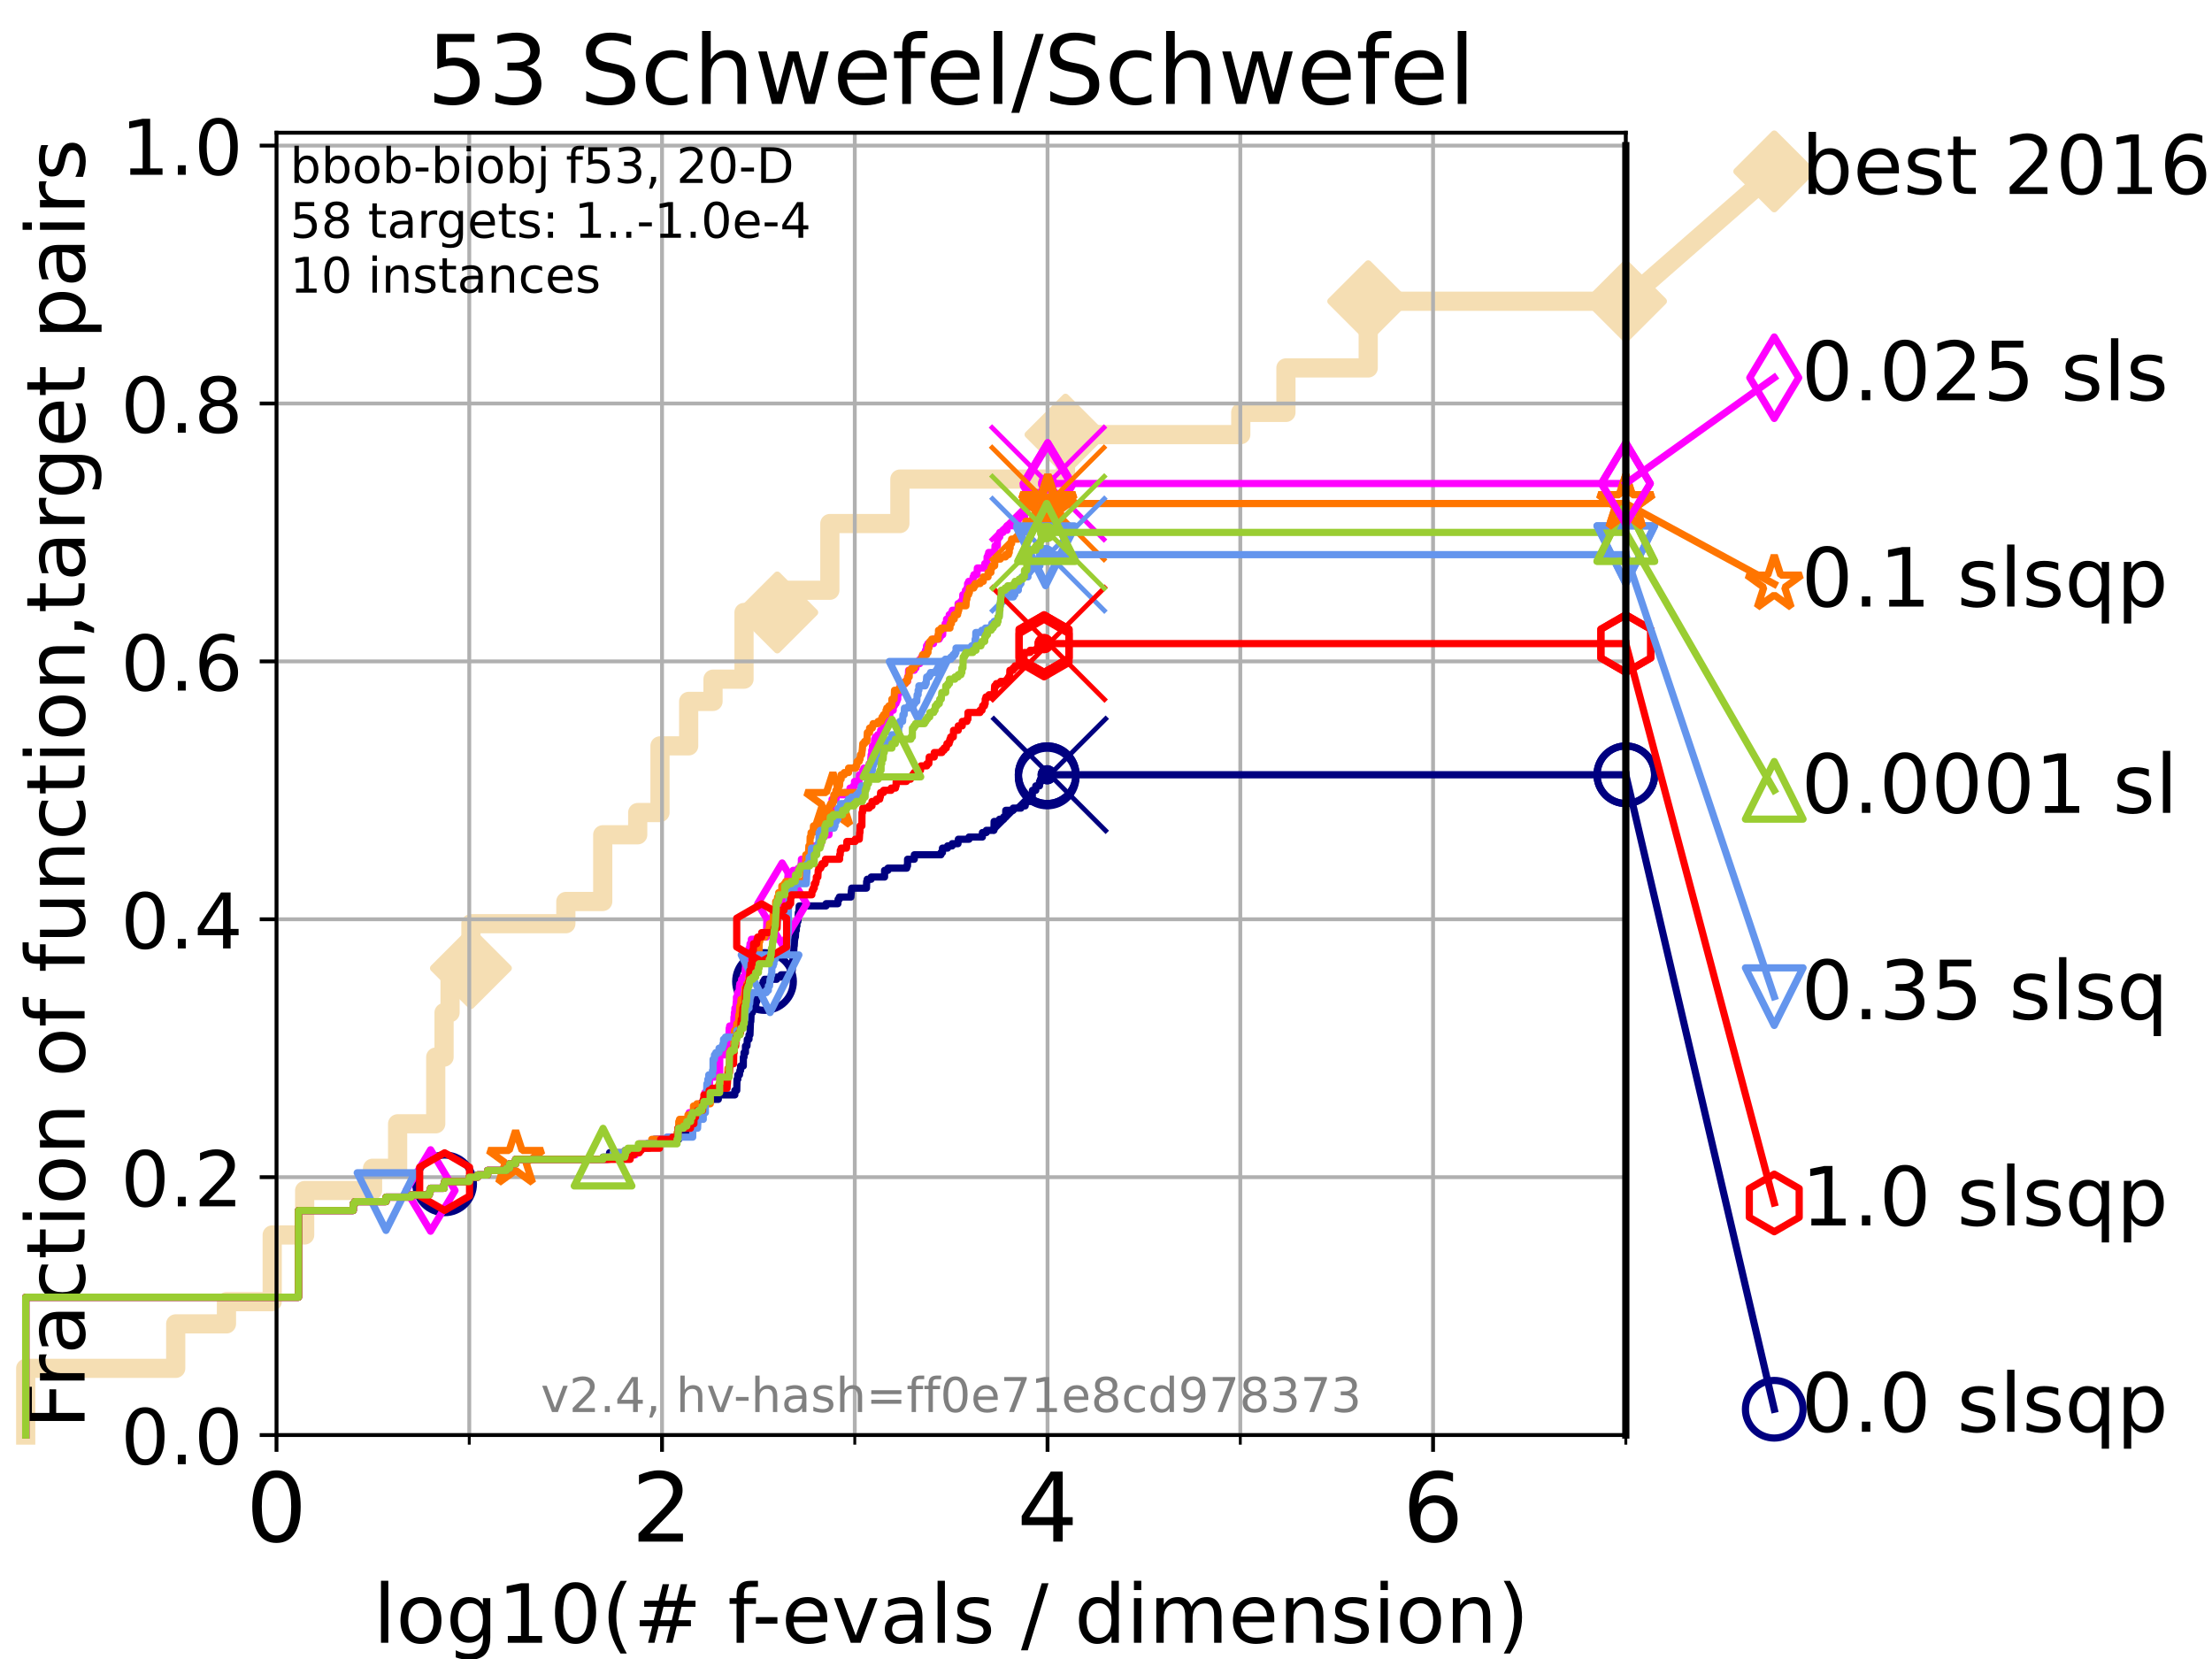 <?xml version="1.0" encoding="utf-8" standalone="no"?>
<!DOCTYPE svg PUBLIC "-//W3C//DTD SVG 1.1//EN"
  "http://www.w3.org/Graphics/SVG/1.1/DTD/svg11.dtd">
<!-- Created with matplotlib (https://matplotlib.org/) -->
<svg height="345.6pt" version="1.1" viewBox="0 0 460.8 345.6" width="460.8pt" xmlns="http://www.w3.org/2000/svg" xmlns:xlink="http://www.w3.org/1999/xlink">
 <defs>
  <style type="text/css">*{stroke-linecap:butt;stroke-linejoin:round;}</style>
 </defs>
 <g id="figure_1">
  <g id="patch_1">
   <path d="M 0 345.6 
L 460.8 345.6 
L 460.8 0 
L 0 0 
z
" style="fill:#ffffff;"/>
  </g>
  <g id="axes_1">
   <g id="patch_2">
    <path d="M 57.6 298.944 
L 338.688 298.944 
L 338.688 27.648 
L 57.6 27.648 
z
" style="fill:#ffffff;"/>
   </g>
   <g id="line2d_1">
    <path d="M 5.357 298.944 
L 5.357 285.05 
L 36.604 285.05 
L 36.604 275.788 
L 47.174 275.788 
L 47.174 271.157 
L 56.705 271.157 
L 56.705 257.263 
L 63.468 257.263 
L 63.468 248.001 
L 77.61 248.001 
L 77.61 243.37 
L 82.833 243.37 
L 82.833 234.107 
L 90.771 234.107 
L 90.771 220.214 
L 92.504 220.214 
L 92.504 210.951 
L 93.755 210.951 
L 93.755 201.689 
L 98.101 201.689 
L 98.101 192.426 
L 117.876 192.426 
L 117.876 187.795 
L 125.559 187.795 
L 125.559 173.901 
L 132.847 173.901 
L 132.847 169.27 
L 137.487 169.27 
L 137.487 155.377 
L 143.464 155.377 
L 143.464 146.114 
L 148.535 146.114 
L 148.535 141.483 
L 154.992 141.483 
L 154.992 127.589 
L 161.918 127.589 
L 161.918 122.958 
L 172.873 122.958 
L 172.873 109.065 
L 187.462 109.065 
L 187.462 99.802 
L 221.962 99.802 
L 221.962 90.54 
L 258.475 90.54 
L 258.475 85.909 
L 267.884 85.909 
L 267.884 76.646 
L 285.022 76.646 
L 285.022 62.753 
L 338.688 62.753 
" style="fill:none;stroke:#f5deb3;stroke-linecap:square;stroke-width:4;"/>
   </g>
   <g id="line2d_2">
    <defs>
     <path d="M 0 7.778 
L 7.778 0 
L 0 -7.778 
L -7.778 0 
z
" id="mbe5966dbf8" style="stroke:#f5deb3;stroke-linejoin:miter;stroke-width:1.5;"/>
    </defs>
    <g>
     <use style="fill:#f5deb3;stroke:#f5deb3;stroke-linejoin:miter;stroke-width:1.5;" x="98.101" xlink:href="#mbe5966dbf8" y="201.689"/>
     <use style="fill:#f5deb3;stroke:#f5deb3;stroke-linejoin:miter;stroke-width:1.5;" x="161.918" xlink:href="#mbe5966dbf8" y="127.589"/>
     <use style="fill:#f5deb3;stroke:#f5deb3;stroke-linejoin:miter;stroke-width:1.5;" x="221.962" xlink:href="#mbe5966dbf8" y="90.54"/>
     <use style="fill:#f5deb3;stroke:#f5deb3;stroke-linejoin:miter;stroke-width:1.5;" x="285.022" xlink:href="#mbe5966dbf8" y="62.753"/>
     <use style="fill:#f5deb3;stroke:#f5deb3;stroke-linejoin:miter;stroke-width:1.5;" x="338.688" xlink:href="#mbe5966dbf8" y="62.753"/>
    </g>
   </g>
   <g id="line2d_3">
    <path style="fill:none;stroke:#f5deb3;stroke-linecap:square;stroke-width:4;"/>
    <g/>
   </g>
   <g id="line2d_4">
    <path d="M 338.688 62.753 
L 369.608 35.706 
" style="fill:none;stroke:#f5deb3;stroke-linecap:square;stroke-width:4;"/>
    <g>
     <use style="fill:#f5deb3;stroke:#f5deb3;stroke-linejoin:miter;stroke-width:1.5;" x="338.688" xlink:href="#mbe5966dbf8" y="62.753"/>
     <use style="fill:#f5deb3;stroke:#f5deb3;stroke-linejoin:miter;stroke-width:1.5;" x="369.608" xlink:href="#mbe5966dbf8" y="35.706"/>
    </g>
   </g>
   <g id="matplotlib.axis_1">
    <g id="xtick_1">
     <g id="line2d_5">
      <path clip-path="url(#p5d97774c07)" d="M 57.6 298.944 
L 57.6 27.648 
" style="fill:none;stroke:#b0b0b0;stroke-linecap:square;stroke-width:0.8;"/>
     </g>
     <g id="line2d_6">
      <defs>
       <path d="M 0 0 
L 0 3.5 
" id="m79ff3d54e0" style="stroke:#000000;stroke-width:0.8;"/>
      </defs>
      <g>
       <use style="stroke:#000000;stroke-width:0.8;" x="57.6" xlink:href="#m79ff3d54e0" y="298.944"/>
      </g>
     </g>
     <g id="text_1">
      <!-- 0 -->
      <g transform="translate(51.237 321.141)scale(0.2 -0.2)">
       <defs>
        <path d="M 31.781 66.406 
Q 24.172 66.406 20.328 58.906 
Q 16.5 51.422 16.5 36.375 
Q 16.5 21.391 20.328 13.891 
Q 24.172 6.391 31.781 6.391 
Q 39.453 6.391 43.281 13.891 
Q 47.125 21.391 47.125 36.375 
Q 47.125 51.422 43.281 58.906 
Q 39.453 66.406 31.781 66.406 
z
M 31.781 74.219 
Q 44.047 74.219 50.516 64.516 
Q 56.984 54.828 56.984 36.375 
Q 56.984 17.969 50.516 8.266 
Q 44.047 -1.422 31.781 -1.422 
Q 19.531 -1.422 13.062 8.266 
Q 6.594 17.969 6.594 36.375 
Q 6.594 54.828 13.062 64.516 
Q 19.531 74.219 31.781 74.219 
z
" id="DejaVuSans-48"/>
       </defs>
       <use xlink:href="#DejaVuSans-48"/>
      </g>
     </g>
    </g>
    <g id="xtick_2">
     <g id="line2d_7">
      <path clip-path="url(#p5d97774c07)" d="M 137.911 298.944 
L 137.911 27.648 
" style="fill:none;stroke:#b0b0b0;stroke-linecap:square;stroke-width:0.8;"/>
     </g>
     <g id="line2d_8">
      <g>
       <use style="stroke:#000000;stroke-width:0.8;" x="137.911" xlink:href="#m79ff3d54e0" y="298.944"/>
      </g>
     </g>
     <g id="text_2">
      <!-- 2 -->
      <g transform="translate(131.548 321.141)scale(0.2 -0.2)">
       <defs>
        <path d="M 19.188 8.297 
L 53.609 8.297 
L 53.609 0 
L 7.328 0 
L 7.328 8.297 
Q 12.938 14.109 22.625 23.891 
Q 32.328 33.688 34.812 36.531 
Q 39.547 41.844 41.422 45.531 
Q 43.312 49.219 43.312 52.781 
Q 43.312 58.594 39.234 62.25 
Q 35.156 65.922 28.609 65.922 
Q 23.969 65.922 18.812 64.312 
Q 13.672 62.703 7.812 59.422 
L 7.812 69.391 
Q 13.766 71.781 18.938 73 
Q 24.125 74.219 28.422 74.219 
Q 39.75 74.219 46.484 68.547 
Q 53.219 62.891 53.219 53.422 
Q 53.219 48.922 51.531 44.891 
Q 49.859 40.875 45.406 35.406 
Q 44.188 33.984 37.641 27.219 
Q 31.109 20.453 19.188 8.297 
z
" id="DejaVuSans-50"/>
       </defs>
       <use xlink:href="#DejaVuSans-50"/>
      </g>
     </g>
    </g>
    <g id="xtick_3">
     <g id="line2d_9">
      <path clip-path="url(#p5d97774c07)" d="M 218.222 298.944 
L 218.222 27.648 
" style="fill:none;stroke:#b0b0b0;stroke-linecap:square;stroke-width:0.8;"/>
     </g>
     <g id="line2d_10">
      <g>
       <use style="stroke:#000000;stroke-width:0.8;" x="218.222" xlink:href="#m79ff3d54e0" y="298.944"/>
      </g>
     </g>
     <g id="text_3">
      <!-- 4 -->
      <g transform="translate(211.859 321.141)scale(0.2 -0.2)">
       <defs>
        <path d="M 37.797 64.312 
L 12.891 25.391 
L 37.797 25.391 
z
M 35.203 72.906 
L 47.609 72.906 
L 47.609 25.391 
L 58.016 25.391 
L 58.016 17.188 
L 47.609 17.188 
L 47.609 0 
L 37.797 0 
L 37.797 17.188 
L 4.891 17.188 
L 4.891 26.703 
z
" id="DejaVuSans-52"/>
       </defs>
       <use xlink:href="#DejaVuSans-52"/>
      </g>
     </g>
    </g>
    <g id="xtick_4">
     <g id="line2d_11">
      <path clip-path="url(#p5d97774c07)" d="M 298.533 298.944 
L 298.533 27.648 
" style="fill:none;stroke:#b0b0b0;stroke-linecap:square;stroke-width:0.8;"/>
     </g>
     <g id="line2d_12">
      <g>
       <use style="stroke:#000000;stroke-width:0.8;" x="298.533" xlink:href="#m79ff3d54e0" y="298.944"/>
      </g>
     </g>
     <g id="text_4">
      <!-- 6 -->
      <g transform="translate(292.17 321.141)scale(0.2 -0.2)">
       <defs>
        <path d="M 33.016 40.375 
Q 26.375 40.375 22.484 35.828 
Q 18.609 31.297 18.609 23.391 
Q 18.609 15.531 22.484 10.953 
Q 26.375 6.391 33.016 6.391 
Q 39.656 6.391 43.531 10.953 
Q 47.406 15.531 47.406 23.391 
Q 47.406 31.297 43.531 35.828 
Q 39.656 40.375 33.016 40.375 
z
M 52.594 71.297 
L 52.594 62.312 
Q 48.875 64.062 45.094 64.984 
Q 41.312 65.922 37.594 65.922 
Q 27.828 65.922 22.672 59.328 
Q 17.531 52.734 16.797 39.406 
Q 19.672 43.656 24.016 45.922 
Q 28.375 48.188 33.594 48.188 
Q 44.578 48.188 50.953 41.516 
Q 57.328 34.859 57.328 23.391 
Q 57.328 12.156 50.688 5.359 
Q 44.047 -1.422 33.016 -1.422 
Q 20.359 -1.422 13.672 8.266 
Q 6.984 17.969 6.984 36.375 
Q 6.984 53.656 15.188 63.938 
Q 23.391 74.219 37.203 74.219 
Q 40.922 74.219 44.703 73.484 
Q 48.484 72.75 52.594 71.297 
z
" id="DejaVuSans-54"/>
       </defs>
       <use xlink:href="#DejaVuSans-54"/>
      </g>
     </g>
    </g>
    <g id="xtick_5">
     <g id="line2d_13">
      <path clip-path="url(#p5d97774c07)" d="M 97.755 298.944 
L 97.755 27.648 
" style="fill:none;stroke:#b0b0b0;stroke-linecap:square;stroke-width:0.8;"/>
     </g>
     <g id="line2d_14">
      <defs>
       <path d="M 0 0 
L 0 2 
" id="mc611ff503d" style="stroke:#000000;stroke-width:0.6;"/>
      </defs>
      <g>
       <use style="stroke:#000000;stroke-width:0.6;" x="97.755" xlink:href="#mc611ff503d" y="298.944"/>
      </g>
     </g>
    </g>
    <g id="xtick_6">
     <g id="line2d_15">
      <path clip-path="url(#p5d97774c07)" d="M 178.066 298.944 
L 178.066 27.648 
" style="fill:none;stroke:#b0b0b0;stroke-linecap:square;stroke-width:0.8;"/>
     </g>
     <g id="line2d_16">
      <g>
       <use style="stroke:#000000;stroke-width:0.6;" x="178.066" xlink:href="#mc611ff503d" y="298.944"/>
      </g>
     </g>
    </g>
    <g id="xtick_7">
     <g id="line2d_17">
      <path clip-path="url(#p5d97774c07)" d="M 258.377 298.944 
L 258.377 27.648 
" style="fill:none;stroke:#b0b0b0;stroke-linecap:square;stroke-width:0.8;"/>
     </g>
     <g id="line2d_18">
      <g>
       <use style="stroke:#000000;stroke-width:0.6;" x="258.377" xlink:href="#mc611ff503d" y="298.944"/>
      </g>
     </g>
    </g>
    <g id="xtick_8">
     <g id="line2d_19">
      <path clip-path="url(#p5d97774c07)" d="M 338.688 298.944 
L 338.688 27.648 
" style="fill:none;stroke:#b0b0b0;stroke-linecap:square;stroke-width:0.8;"/>
     </g>
     <g id="line2d_20">
      <g>
       <use style="stroke:#000000;stroke-width:0.6;" x="338.688" xlink:href="#mc611ff503d" y="298.944"/>
      </g>
     </g>
    </g>
    <g id="text_5">
     <!-- log10(# f-evals / dimension) -->
     <g transform="translate(77.764 342.218)scale(0.17 -0.17)">
      <defs>
       <path d="M 9.422 75.984 
L 18.406 75.984 
L 18.406 0 
L 9.422 0 
z
" id="DejaVuSans-108"/>
       <path d="M 30.609 48.391 
Q 23.391 48.391 19.188 42.75 
Q 14.984 37.109 14.984 27.297 
Q 14.984 17.484 19.156 11.844 
Q 23.344 6.203 30.609 6.203 
Q 37.797 6.203 41.984 11.859 
Q 46.188 17.531 46.188 27.297 
Q 46.188 37.016 41.984 42.703 
Q 37.797 48.391 30.609 48.391 
z
M 30.609 56 
Q 42.328 56 49.016 48.375 
Q 55.719 40.766 55.719 27.297 
Q 55.719 13.875 49.016 6.219 
Q 42.328 -1.422 30.609 -1.422 
Q 18.844 -1.422 12.172 6.219 
Q 5.516 13.875 5.516 27.297 
Q 5.516 40.766 12.172 48.375 
Q 18.844 56 30.609 56 
z
" id="DejaVuSans-111"/>
       <path d="M 45.406 27.984 
Q 45.406 37.75 41.375 43.109 
Q 37.359 48.484 30.078 48.484 
Q 22.859 48.484 18.828 43.109 
Q 14.797 37.75 14.797 27.984 
Q 14.797 18.266 18.828 12.891 
Q 22.859 7.516 30.078 7.516 
Q 37.359 7.516 41.375 12.891 
Q 45.406 18.266 45.406 27.984 
z
M 54.391 6.781 
Q 54.391 -7.172 48.188 -13.984 
Q 42 -20.797 29.203 -20.797 
Q 24.469 -20.797 20.266 -20.094 
Q 16.062 -19.391 12.109 -17.922 
L 12.109 -9.188 
Q 16.062 -11.328 19.922 -12.344 
Q 23.781 -13.375 27.781 -13.375 
Q 36.625 -13.375 41.016 -8.766 
Q 45.406 -4.156 45.406 5.172 
L 45.406 9.625 
Q 42.625 4.781 38.281 2.391 
Q 33.938 0 27.875 0 
Q 17.828 0 11.672 7.656 
Q 5.516 15.328 5.516 27.984 
Q 5.516 40.672 11.672 48.328 
Q 17.828 56 27.875 56 
Q 33.938 56 38.281 53.609 
Q 42.625 51.219 45.406 46.391 
L 45.406 54.688 
L 54.391 54.688 
z
" id="DejaVuSans-103"/>
       <path d="M 12.406 8.297 
L 28.516 8.297 
L 28.516 63.922 
L 10.984 60.406 
L 10.984 69.391 
L 28.422 72.906 
L 38.281 72.906 
L 38.281 8.297 
L 54.391 8.297 
L 54.391 0 
L 12.406 0 
z
" id="DejaVuSans-49"/>
       <path d="M 31 75.875 
Q 24.469 64.656 21.281 53.656 
Q 18.109 42.672 18.109 31.391 
Q 18.109 20.125 21.312 9.062 
Q 24.516 -2 31 -13.188 
L 23.188 -13.188 
Q 15.875 -1.703 12.234 9.375 
Q 8.594 20.453 8.594 31.391 
Q 8.594 42.281 12.203 53.312 
Q 15.828 64.359 23.188 75.875 
z
" id="DejaVuSans-40"/>
       <path d="M 51.125 44 
L 36.922 44 
L 32.812 27.688 
L 47.125 27.688 
z
M 43.797 71.781 
L 38.719 51.516 
L 52.984 51.516 
L 58.109 71.781 
L 65.922 71.781 
L 60.891 51.516 
L 76.125 51.516 
L 76.125 44 
L 58.984 44 
L 54.984 27.688 
L 70.516 27.688 
L 70.516 20.219 
L 53.078 20.219 
L 48 0 
L 40.188 0 
L 45.219 20.219 
L 30.906 20.219 
L 25.875 0 
L 18.016 0 
L 23.094 20.219 
L 7.719 20.219 
L 7.719 27.688 
L 24.906 27.688 
L 29 44 
L 13.281 44 
L 13.281 51.516 
L 30.906 51.516 
L 35.891 71.781 
z
" id="DejaVuSans-35"/>
       <path id="DejaVuSans-32"/>
       <path d="M 37.109 75.984 
L 37.109 68.5 
L 28.516 68.5 
Q 23.688 68.5 21.797 66.547 
Q 19.922 64.594 19.922 59.516 
L 19.922 54.688 
L 34.719 54.688 
L 34.719 47.703 
L 19.922 47.703 
L 19.922 0 
L 10.891 0 
L 10.891 47.703 
L 2.297 47.703 
L 2.297 54.688 
L 10.891 54.688 
L 10.891 58.5 
Q 10.891 67.625 15.141 71.797 
Q 19.391 75.984 28.609 75.984 
z
" id="DejaVuSans-102"/>
       <path d="M 4.891 31.391 
L 31.203 31.391 
L 31.203 23.391 
L 4.891 23.391 
z
" id="DejaVuSans-45"/>
       <path d="M 56.203 29.594 
L 56.203 25.203 
L 14.891 25.203 
Q 15.484 15.922 20.484 11.062 
Q 25.484 6.203 34.422 6.203 
Q 39.594 6.203 44.453 7.469 
Q 49.312 8.734 54.109 11.281 
L 54.109 2.781 
Q 49.266 0.734 44.188 -0.344 
Q 39.109 -1.422 33.891 -1.422 
Q 20.797 -1.422 13.156 6.188 
Q 5.516 13.812 5.516 26.812 
Q 5.516 40.234 12.766 48.109 
Q 20.016 56 32.328 56 
Q 43.359 56 49.781 48.891 
Q 56.203 41.797 56.203 29.594 
z
M 47.219 32.234 
Q 47.125 39.594 43.094 43.984 
Q 39.062 48.391 32.422 48.391 
Q 24.906 48.391 20.391 44.141 
Q 15.875 39.891 15.188 32.172 
z
" id="DejaVuSans-101"/>
       <path d="M 2.984 54.688 
L 12.5 54.688 
L 29.594 8.797 
L 46.688 54.688 
L 56.203 54.688 
L 35.688 0 
L 23.484 0 
z
" id="DejaVuSans-118"/>
       <path d="M 34.281 27.484 
Q 23.391 27.484 19.188 25 
Q 14.984 22.516 14.984 16.5 
Q 14.984 11.719 18.141 8.906 
Q 21.297 6.109 26.703 6.109 
Q 34.188 6.109 38.703 11.406 
Q 43.219 16.703 43.219 25.484 
L 43.219 27.484 
z
M 52.203 31.203 
L 52.203 0 
L 43.219 0 
L 43.219 8.297 
Q 40.141 3.328 35.547 0.953 
Q 30.953 -1.422 24.312 -1.422 
Q 15.922 -1.422 10.953 3.297 
Q 6 8.016 6 15.922 
Q 6 25.141 12.172 29.828 
Q 18.359 34.516 30.609 34.516 
L 43.219 34.516 
L 43.219 35.406 
Q 43.219 41.609 39.141 45 
Q 35.062 48.391 27.688 48.391 
Q 23 48.391 18.547 47.266 
Q 14.109 46.141 10.016 43.891 
L 10.016 52.203 
Q 14.938 54.109 19.578 55.047 
Q 24.219 56 28.609 56 
Q 40.484 56 46.344 49.844 
Q 52.203 43.703 52.203 31.203 
z
" id="DejaVuSans-97"/>
       <path d="M 44.281 53.078 
L 44.281 44.578 
Q 40.484 46.531 36.375 47.5 
Q 32.281 48.484 27.875 48.484 
Q 21.188 48.484 17.844 46.438 
Q 14.5 44.391 14.5 40.281 
Q 14.5 37.156 16.891 35.375 
Q 19.281 33.594 26.516 31.984 
L 29.594 31.297 
Q 39.156 29.25 43.188 25.516 
Q 47.219 21.781 47.219 15.094 
Q 47.219 7.469 41.188 3.016 
Q 35.156 -1.422 24.609 -1.422 
Q 20.219 -1.422 15.453 -0.562 
Q 10.688 0.297 5.422 2 
L 5.422 11.281 
Q 10.406 8.688 15.234 7.391 
Q 20.062 6.109 24.812 6.109 
Q 31.156 6.109 34.562 8.281 
Q 37.984 10.453 37.984 14.406 
Q 37.984 18.062 35.516 20.016 
Q 33.062 21.969 24.703 23.781 
L 21.578 24.516 
Q 13.234 26.266 9.516 29.906 
Q 5.812 33.547 5.812 39.891 
Q 5.812 47.609 11.281 51.797 
Q 16.75 56 26.812 56 
Q 31.781 56 36.172 55.266 
Q 40.578 54.547 44.281 53.078 
z
" id="DejaVuSans-115"/>
       <path d="M 25.391 72.906 
L 33.688 72.906 
L 8.297 -9.281 
L 0 -9.281 
z
" id="DejaVuSans-47"/>
       <path d="M 45.406 46.391 
L 45.406 75.984 
L 54.391 75.984 
L 54.391 0 
L 45.406 0 
L 45.406 8.203 
Q 42.578 3.328 38.25 0.953 
Q 33.938 -1.422 27.875 -1.422 
Q 17.969 -1.422 11.734 6.484 
Q 5.516 14.406 5.516 27.297 
Q 5.516 40.188 11.734 48.094 
Q 17.969 56 27.875 56 
Q 33.938 56 38.25 53.625 
Q 42.578 51.266 45.406 46.391 
z
M 14.797 27.297 
Q 14.797 17.391 18.875 11.75 
Q 22.953 6.109 30.078 6.109 
Q 37.203 6.109 41.297 11.75 
Q 45.406 17.391 45.406 27.297 
Q 45.406 37.203 41.297 42.844 
Q 37.203 48.484 30.078 48.484 
Q 22.953 48.484 18.875 42.844 
Q 14.797 37.203 14.797 27.297 
z
" id="DejaVuSans-100"/>
       <path d="M 9.422 54.688 
L 18.406 54.688 
L 18.406 0 
L 9.422 0 
z
M 9.422 75.984 
L 18.406 75.984 
L 18.406 64.594 
L 9.422 64.594 
z
" id="DejaVuSans-105"/>
       <path d="M 52 44.188 
Q 55.375 50.25 60.062 53.125 
Q 64.75 56 71.094 56 
Q 79.641 56 84.281 50.016 
Q 88.922 44.047 88.922 33.016 
L 88.922 0 
L 79.891 0 
L 79.891 32.719 
Q 79.891 40.578 77.094 44.375 
Q 74.312 48.188 68.609 48.188 
Q 61.625 48.188 57.562 43.547 
Q 53.516 38.922 53.516 30.906 
L 53.516 0 
L 44.484 0 
L 44.484 32.719 
Q 44.484 40.625 41.703 44.406 
Q 38.922 48.188 33.109 48.188 
Q 26.219 48.188 22.156 43.531 
Q 18.109 38.875 18.109 30.906 
L 18.109 0 
L 9.078 0 
L 9.078 54.688 
L 18.109 54.688 
L 18.109 46.188 
Q 21.188 51.219 25.484 53.609 
Q 29.781 56 35.688 56 
Q 41.656 56 45.828 52.969 
Q 50 49.953 52 44.188 
z
" id="DejaVuSans-109"/>
       <path d="M 54.891 33.016 
L 54.891 0 
L 45.906 0 
L 45.906 32.719 
Q 45.906 40.484 42.875 44.328 
Q 39.844 48.188 33.797 48.188 
Q 26.516 48.188 22.312 43.547 
Q 18.109 38.922 18.109 30.906 
L 18.109 0 
L 9.078 0 
L 9.078 54.688 
L 18.109 54.688 
L 18.109 46.188 
Q 21.344 51.125 25.703 53.562 
Q 30.078 56 35.797 56 
Q 45.219 56 50.047 50.172 
Q 54.891 44.344 54.891 33.016 
z
" id="DejaVuSans-110"/>
       <path d="M 8.016 75.875 
L 15.828 75.875 
Q 23.141 64.359 26.781 53.312 
Q 30.422 42.281 30.422 31.391 
Q 30.422 20.453 26.781 9.375 
Q 23.141 -1.703 15.828 -13.188 
L 8.016 -13.188 
Q 14.5 -2 17.703 9.062 
Q 20.906 20.125 20.906 31.391 
Q 20.906 42.672 17.703 53.656 
Q 14.5 64.656 8.016 75.875 
z
" id="DejaVuSans-41"/>
      </defs>
      <use xlink:href="#DejaVuSans-108"/>
      <use x="27.783" xlink:href="#DejaVuSans-111"/>
      <use x="88.965" xlink:href="#DejaVuSans-103"/>
      <use x="152.441" xlink:href="#DejaVuSans-49"/>
      <use x="216.064" xlink:href="#DejaVuSans-48"/>
      <use x="279.688" xlink:href="#DejaVuSans-40"/>
      <use x="318.701" xlink:href="#DejaVuSans-35"/>
      <use x="402.49" xlink:href="#DejaVuSans-32"/>
      <use x="434.277" xlink:href="#DejaVuSans-102"/>
      <use x="463.982" xlink:href="#DejaVuSans-45"/>
      <use x="500.066" xlink:href="#DejaVuSans-101"/>
      <use x="561.59" xlink:href="#DejaVuSans-118"/>
      <use x="620.77" xlink:href="#DejaVuSans-97"/>
      <use x="682.049" xlink:href="#DejaVuSans-108"/>
      <use x="709.832" xlink:href="#DejaVuSans-115"/>
      <use x="761.932" xlink:href="#DejaVuSans-32"/>
      <use x="793.719" xlink:href="#DejaVuSans-47"/>
      <use x="827.41" xlink:href="#DejaVuSans-32"/>
      <use x="859.197" xlink:href="#DejaVuSans-100"/>
      <use x="922.674" xlink:href="#DejaVuSans-105"/>
      <use x="950.457" xlink:href="#DejaVuSans-109"/>
      <use x="1047.869" xlink:href="#DejaVuSans-101"/>
      <use x="1109.393" xlink:href="#DejaVuSans-110"/>
      <use x="1172.771" xlink:href="#DejaVuSans-115"/>
      <use x="1224.871" xlink:href="#DejaVuSans-105"/>
      <use x="1252.654" xlink:href="#DejaVuSans-111"/>
      <use x="1313.836" xlink:href="#DejaVuSans-110"/>
      <use x="1377.215" xlink:href="#DejaVuSans-41"/>
     </g>
    </g>
   </g>
   <g id="matplotlib.axis_2">
    <g id="ytick_1">
     <g id="line2d_21">
      <path clip-path="url(#p5d97774c07)" d="M 57.6 298.944 
L 338.688 298.944 
" style="fill:none;stroke:#b0b0b0;stroke-linecap:square;stroke-width:0.8;"/>
     </g>
     <g id="line2d_22">
      <defs>
       <path d="M 0 0 
L -3.5 0 
" id="mae9d16e4d2" style="stroke:#000000;stroke-width:0.8;"/>
      </defs>
      <g>
       <use style="stroke:#000000;stroke-width:0.8;" x="57.6" xlink:href="#mae9d16e4d2" y="298.944"/>
      </g>
     </g>
     <g id="text_6">
      <!-- 0.0 -->
      <g transform="translate(25.155 305.023)scale(0.16 -0.16)">
       <defs>
        <path d="M 10.688 12.406 
L 21 12.406 
L 21 0 
L 10.688 0 
z
" id="DejaVuSans-46"/>
       </defs>
       <use xlink:href="#DejaVuSans-48"/>
       <use x="63.623" xlink:href="#DejaVuSans-46"/>
       <use x="95.41" xlink:href="#DejaVuSans-48"/>
      </g>
     </g>
    </g>
    <g id="ytick_2">
     <g id="line2d_23">
      <path clip-path="url(#p5d97774c07)" d="M 57.6 245.222 
L 338.688 245.222 
" style="fill:none;stroke:#b0b0b0;stroke-linecap:square;stroke-width:0.8;"/>
     </g>
     <g id="line2d_24">
      <g>
       <use style="stroke:#000000;stroke-width:0.8;" x="57.6" xlink:href="#mae9d16e4d2" y="245.222"/>
      </g>
     </g>
     <g id="text_7">
      <!-- 0.2 -->
      <g transform="translate(25.155 251.301)scale(0.16 -0.16)">
       <use xlink:href="#DejaVuSans-48"/>
       <use x="63.623" xlink:href="#DejaVuSans-46"/>
       <use x="95.41" xlink:href="#DejaVuSans-50"/>
      </g>
     </g>
    </g>
    <g id="ytick_3">
     <g id="line2d_25">
      <path clip-path="url(#p5d97774c07)" d="M 57.6 191.5 
L 338.688 191.5 
" style="fill:none;stroke:#b0b0b0;stroke-linecap:square;stroke-width:0.8;"/>
     </g>
     <g id="line2d_26">
      <g>
       <use style="stroke:#000000;stroke-width:0.8;" x="57.6" xlink:href="#mae9d16e4d2" y="191.5"/>
      </g>
     </g>
     <g id="text_8">
      <!-- 0.4 -->
      <g transform="translate(25.155 197.579)scale(0.16 -0.16)">
       <use xlink:href="#DejaVuSans-48"/>
       <use x="63.623" xlink:href="#DejaVuSans-46"/>
       <use x="95.41" xlink:href="#DejaVuSans-52"/>
      </g>
     </g>
    </g>
    <g id="ytick_4">
     <g id="line2d_27">
      <path clip-path="url(#p5d97774c07)" d="M 57.6 137.778 
L 338.688 137.778 
" style="fill:none;stroke:#b0b0b0;stroke-linecap:square;stroke-width:0.8;"/>
     </g>
     <g id="line2d_28">
      <g>
       <use style="stroke:#000000;stroke-width:0.8;" x="57.6" xlink:href="#mae9d16e4d2" y="137.778"/>
      </g>
     </g>
     <g id="text_9">
      <!-- 0.6 -->
      <g transform="translate(25.155 143.857)scale(0.16 -0.16)">
       <use xlink:href="#DejaVuSans-48"/>
       <use x="63.623" xlink:href="#DejaVuSans-46"/>
       <use x="95.41" xlink:href="#DejaVuSans-54"/>
      </g>
     </g>
    </g>
    <g id="ytick_5">
     <g id="line2d_29">
      <path clip-path="url(#p5d97774c07)" d="M 57.6 84.056 
L 338.688 84.056 
" style="fill:none;stroke:#b0b0b0;stroke-linecap:square;stroke-width:0.8;"/>
     </g>
     <g id="line2d_30">
      <g>
       <use style="stroke:#000000;stroke-width:0.8;" x="57.6" xlink:href="#mae9d16e4d2" y="84.056"/>
      </g>
     </g>
     <g id="text_10">
      <!-- 0.8 -->
      <g transform="translate(25.155 90.135)scale(0.16 -0.16)">
       <defs>
        <path d="M 31.781 34.625 
Q 24.75 34.625 20.719 30.859 
Q 16.703 27.094 16.703 20.516 
Q 16.703 13.922 20.719 10.156 
Q 24.75 6.391 31.781 6.391 
Q 38.812 6.391 42.859 10.172 
Q 46.922 13.969 46.922 20.516 
Q 46.922 27.094 42.891 30.859 
Q 38.875 34.625 31.781 34.625 
z
M 21.922 38.812 
Q 15.578 40.375 12.031 44.719 
Q 8.5 49.078 8.5 55.328 
Q 8.5 64.062 14.719 69.141 
Q 20.953 74.219 31.781 74.219 
Q 42.672 74.219 48.875 69.141 
Q 55.078 64.062 55.078 55.328 
Q 55.078 49.078 51.531 44.719 
Q 48 40.375 41.703 38.812 
Q 48.828 37.156 52.797 32.312 
Q 56.781 27.484 56.781 20.516 
Q 56.781 9.906 50.312 4.234 
Q 43.844 -1.422 31.781 -1.422 
Q 19.734 -1.422 13.25 4.234 
Q 6.781 9.906 6.781 20.516 
Q 6.781 27.484 10.781 32.312 
Q 14.797 37.156 21.922 38.812 
z
M 18.312 54.391 
Q 18.312 48.734 21.844 45.562 
Q 25.391 42.391 31.781 42.391 
Q 38.141 42.391 41.719 45.562 
Q 45.312 48.734 45.312 54.391 
Q 45.312 60.062 41.719 63.234 
Q 38.141 66.406 31.781 66.406 
Q 25.391 66.406 21.844 63.234 
Q 18.312 60.062 18.312 54.391 
z
" id="DejaVuSans-56"/>
       </defs>
       <use xlink:href="#DejaVuSans-48"/>
       <use x="63.623" xlink:href="#DejaVuSans-46"/>
       <use x="95.41" xlink:href="#DejaVuSans-56"/>
      </g>
     </g>
    </g>
    <g id="ytick_6">
     <g id="line2d_31">
      <path clip-path="url(#p5d97774c07)" d="M 57.6 30.334 
L 338.688 30.334 
" style="fill:none;stroke:#b0b0b0;stroke-linecap:square;stroke-width:0.8;"/>
     </g>
     <g id="line2d_32">
      <g>
       <use style="stroke:#000000;stroke-width:0.8;" x="57.6" xlink:href="#mae9d16e4d2" y="30.334"/>
      </g>
     </g>
     <g id="text_11">
      <!-- 1.0 -->
      <g transform="translate(25.155 36.413)scale(0.16 -0.16)">
       <use xlink:href="#DejaVuSans-49"/>
       <use x="63.623" xlink:href="#DejaVuSans-46"/>
       <use x="95.41" xlink:href="#DejaVuSans-48"/>
      </g>
     </g>
    </g>
    <g id="text_12">
     <!-- Fraction of function,target pairs -->
     <g transform="translate(17.62 297.681)rotate(-90)scale(0.17 -0.17)">
      <defs>
       <path d="M 9.812 72.906 
L 51.703 72.906 
L 51.703 64.594 
L 19.672 64.594 
L 19.672 43.109 
L 48.578 43.109 
L 48.578 34.812 
L 19.672 34.812 
L 19.672 0 
L 9.812 0 
z
" id="DejaVuSans-70"/>
       <path d="M 41.109 46.297 
Q 39.594 47.172 37.812 47.578 
Q 36.031 48 33.891 48 
Q 26.266 48 22.188 43.047 
Q 18.109 38.094 18.109 28.812 
L 18.109 0 
L 9.078 0 
L 9.078 54.688 
L 18.109 54.688 
L 18.109 46.188 
Q 20.953 51.172 25.484 53.578 
Q 30.031 56 36.531 56 
Q 37.453 56 38.578 55.875 
Q 39.703 55.766 41.062 55.516 
z
" id="DejaVuSans-114"/>
       <path d="M 48.781 52.594 
L 48.781 44.188 
Q 44.969 46.297 41.141 47.344 
Q 37.312 48.391 33.406 48.391 
Q 24.656 48.391 19.812 42.844 
Q 14.984 37.312 14.984 27.297 
Q 14.984 17.281 19.812 11.734 
Q 24.656 6.203 33.406 6.203 
Q 37.312 6.203 41.141 7.25 
Q 44.969 8.297 48.781 10.406 
L 48.781 2.094 
Q 45.016 0.344 40.984 -0.531 
Q 36.969 -1.422 32.422 -1.422 
Q 20.062 -1.422 12.781 6.344 
Q 5.516 14.109 5.516 27.297 
Q 5.516 40.672 12.859 48.328 
Q 20.219 56 33.016 56 
Q 37.156 56 41.109 55.141 
Q 45.062 54.297 48.781 52.594 
z
" id="DejaVuSans-99"/>
       <path d="M 18.312 70.219 
L 18.312 54.688 
L 36.812 54.688 
L 36.812 47.703 
L 18.312 47.703 
L 18.312 18.016 
Q 18.312 11.328 20.141 9.422 
Q 21.969 7.516 27.594 7.516 
L 36.812 7.516 
L 36.812 0 
L 27.594 0 
Q 17.188 0 13.234 3.875 
Q 9.281 7.766 9.281 18.016 
L 9.281 47.703 
L 2.688 47.703 
L 2.688 54.688 
L 9.281 54.688 
L 9.281 70.219 
z
" id="DejaVuSans-116"/>
       <path d="M 8.5 21.578 
L 8.5 54.688 
L 17.484 54.688 
L 17.484 21.922 
Q 17.484 14.156 20.5 10.266 
Q 23.531 6.391 29.594 6.391 
Q 36.859 6.391 41.078 11.031 
Q 45.312 15.672 45.312 23.688 
L 45.312 54.688 
L 54.297 54.688 
L 54.297 0 
L 45.312 0 
L 45.312 8.406 
Q 42.047 3.422 37.719 1 
Q 33.406 -1.422 27.688 -1.422 
Q 18.266 -1.422 13.375 4.438 
Q 8.5 10.297 8.5 21.578 
z
M 31.109 56 
z
" id="DejaVuSans-117"/>
       <path d="M 11.719 12.406 
L 22.016 12.406 
L 22.016 4 
L 14.016 -11.625 
L 7.719 -11.625 
L 11.719 4 
z
" id="DejaVuSans-44"/>
       <path d="M 18.109 8.203 
L 18.109 -20.797 
L 9.078 -20.797 
L 9.078 54.688 
L 18.109 54.688 
L 18.109 46.391 
Q 20.953 51.266 25.266 53.625 
Q 29.594 56 35.594 56 
Q 45.562 56 51.781 48.094 
Q 58.016 40.188 58.016 27.297 
Q 58.016 14.406 51.781 6.484 
Q 45.562 -1.422 35.594 -1.422 
Q 29.594 -1.422 25.266 0.953 
Q 20.953 3.328 18.109 8.203 
z
M 48.688 27.297 
Q 48.688 37.203 44.609 42.844 
Q 40.531 48.484 33.406 48.484 
Q 26.266 48.484 22.188 42.844 
Q 18.109 37.203 18.109 27.297 
Q 18.109 17.391 22.188 11.75 
Q 26.266 6.109 33.406 6.109 
Q 40.531 6.109 44.609 11.75 
Q 48.688 17.391 48.688 27.297 
z
" id="DejaVuSans-112"/>
      </defs>
      <use xlink:href="#DejaVuSans-70"/>
      <use x="50.27" xlink:href="#DejaVuSans-114"/>
      <use x="91.383" xlink:href="#DejaVuSans-97"/>
      <use x="152.662" xlink:href="#DejaVuSans-99"/>
      <use x="207.643" xlink:href="#DejaVuSans-116"/>
      <use x="246.852" xlink:href="#DejaVuSans-105"/>
      <use x="274.635" xlink:href="#DejaVuSans-111"/>
      <use x="335.816" xlink:href="#DejaVuSans-110"/>
      <use x="399.195" xlink:href="#DejaVuSans-32"/>
      <use x="430.982" xlink:href="#DejaVuSans-111"/>
      <use x="492.164" xlink:href="#DejaVuSans-102"/>
      <use x="527.369" xlink:href="#DejaVuSans-32"/>
      <use x="559.156" xlink:href="#DejaVuSans-102"/>
      <use x="594.361" xlink:href="#DejaVuSans-117"/>
      <use x="657.74" xlink:href="#DejaVuSans-110"/>
      <use x="721.119" xlink:href="#DejaVuSans-99"/>
      <use x="776.1" xlink:href="#DejaVuSans-116"/>
      <use x="815.309" xlink:href="#DejaVuSans-105"/>
      <use x="843.092" xlink:href="#DejaVuSans-111"/>
      <use x="904.273" xlink:href="#DejaVuSans-110"/>
      <use x="967.652" xlink:href="#DejaVuSans-44"/>
      <use x="999.439" xlink:href="#DejaVuSans-116"/>
      <use x="1038.648" xlink:href="#DejaVuSans-97"/>
      <use x="1099.928" xlink:href="#DejaVuSans-114"/>
      <use x="1139.291" xlink:href="#DejaVuSans-103"/>
      <use x="1202.768" xlink:href="#DejaVuSans-101"/>
      <use x="1264.291" xlink:href="#DejaVuSans-116"/>
      <use x="1303.5" xlink:href="#DejaVuSans-32"/>
      <use x="1335.287" xlink:href="#DejaVuSans-112"/>
      <use x="1398.764" xlink:href="#DejaVuSans-97"/>
      <use x="1460.043" xlink:href="#DejaVuSans-105"/>
      <use x="1487.826" xlink:href="#DejaVuSans-114"/>
      <use x="1528.939" xlink:href="#DejaVuSans-115"/>
     </g>
    </g>
   </g>
   <g id="line2d_33">
    <defs>
     <path d="M 0 1.5 
C 0.398 1.5 0.779 1.342 1.061 1.061 
C 1.342 0.779 1.5 0.398 1.5 0 
C 1.5 -0.398 1.342 -0.779 1.061 -1.061 
C 0.779 -1.342 0.398 -1.5 0 -1.5 
C -0.398 -1.5 -0.779 -1.342 -1.061 -1.061 
C -1.342 -0.779 -1.5 -0.398 -1.5 0 
C -1.5 0.398 -1.342 0.779 -1.061 1.061 
C -0.779 1.342 -0.398 1.5 0 1.5 
z
" id="mbac15cae18" style="stroke:#f5deb3;"/>
    </defs>
    <g>
     <use style="fill:#f5deb3;stroke:#f5deb3;" x="285.022" xlink:href="#mbac15cae18" y="62.753"/>
     <use style="fill:#f5deb3;stroke:#f5deb3;" x="285.022" xlink:href="#mbac15cae18" y="62.753"/>
    </g>
   </g>
   <g id="line2d_34">
    <defs>
     <path d="M 0 1.5 
C 0.398 1.5 0.779 1.342 1.061 1.061 
C 1.342 0.779 1.5 0.398 1.5 0 
C 1.5 -0.398 1.342 -0.779 1.061 -1.061 
C 0.779 -1.342 0.398 -1.5 0 -1.5 
C -0.398 -1.5 -0.779 -1.342 -1.061 -1.061 
C -1.342 -0.779 -1.5 -0.398 -1.5 0 
C -1.5 0.398 -1.342 0.779 -1.061 1.061 
C -0.779 1.342 -0.398 1.5 0 1.5 
z
" id="m8a316f9f9f" style="stroke:#000080;"/>
    </defs>
    <g>
     <use style="fill:#000080;stroke:#000080;" x="218.147" xlink:href="#m8a316f9f9f" y="161.397"/>
     <use style="fill:#000080;stroke:#000080;" x="218.147" xlink:href="#m8a316f9f9f" y="161.397"/>
    </g>
   </g>
   <g id="line2d_35">
    <path d="M 5.357 298.944 
L 5.357 270.231 
L 62.175 270.231 
L 62.175 252.169 
L 73.579 252.169 
L 73.579 250.779 
L 73.925 250.779 
L 73.925 250.316 
L 80.416 250.316 
L 80.416 249.39 
L 85.667 249.39 
L 85.667 248.927 
L 89.419 248.927 
L 89.419 248.464 
L 89.559 248.464 
L 89.559 248.001 
L 89.698 248.001 
L 89.698 247.538 
L 92.504 247.538 
L 92.504 246.611 
L 92.622 246.611 
L 92.622 246.148 
L 97.755 246.148 
L 97.755 245.222 
L 99.497 245.222 
L 99.497 244.759 
L 101.577 244.759 
L 101.577 243.833 
L 105.51 243.833 
L 105.51 243.37 
L 106.169 243.37 
L 106.169 242.443 
L 107.415 242.443 
L 107.415 241.517 
L 125.63 241.517 
L 125.63 241.054 
L 126.986 241.054 
L 126.986 240.128 
L 130.465 240.128 
L 130.465 239.665 
L 132.648 239.665 
L 132.648 239.201 
L 134.745 239.201 
L 134.745 238.275 
L 136.228 238.275 
L 136.228 237.349 
L 141.393 237.349 
L 141.393 236.423 
L 143.566 236.423 
L 143.566 235.033 
L 143.723 235.033 
L 143.723 234.107 
L 144.173 234.107 
L 144.173 233.181 
L 144.701 233.181 
L 144.701 232.718 
L 145.184 232.718 
L 145.184 231.792 
L 145.503 231.792 
L 145.503 230.865 
L 145.866 230.865 
L 145.866 229.939 
L 146.362 229.939 
L 146.362 229.476 
L 146.723 229.476 
L 146.723 229.013 
L 149.638 229.013 
L 149.638 228.087 
L 153.08 228.087 
L 153.08 227.16 
L 153.477 227.16 
L 153.527 224.845 
L 153.697 224.845 
L 153.697 223.918 
L 154.047 223.918 
L 154.133 222.992 
L 154.28 222.992 
L 154.28 222.066 
L 154.841 222.066 
L 154.857 220.214 
L 154.995 220.214 
L 154.995 219.287 
L 155.287 219.287 
L 155.297 217.898 
L 155.609 217.898 
L 155.679 216.509 
L 156.028 216.509 
L 156.028 215.582 
L 156.23 215.582 
L 156.337 212.804 
L 156.406 212.804 
L 156.473 210.951 
L 156.735 210.951 
L 156.735 210.488 
L 156.936 210.488 
L 156.936 210.025 
L 157.438 210.025 
L 157.455 208.635 
L 157.65 208.635 
L 157.65 208.172 
L 157.829 208.172 
L 157.829 207.246 
L 158.269 207.246 
L 158.269 206.32 
L 158.605 206.32 
L 158.605 205.394 
L 158.856 205.394 
L 158.856 204.931 
L 158.973 204.931 
L 158.973 204.467 
L 159.265 204.467 
L 159.265 204.004 
L 161.794 204.004 
L 161.794 203.541 
L 162.697 203.541 
L 162.697 203.078 
L 164.634 203.078 
L 164.634 202.152 
L 165.04 202.152 
L 165.091 200.299 
L 165.153 200.299 
L 165.25 198.447 
L 165.33 198.447 
L 165.408 197.057 
L 165.451 197.057 
L 165.531 195.668 
L 165.571 195.668 
L 165.571 195.205 
L 165.69 195.205 
L 165.771 193.816 
L 165.891 193.816 
L 165.896 192.889 
L 166.017 192.889 
L 166.017 191.963 
L 166.222 191.963 
L 166.301 190.111 
L 166.417 190.111 
L 166.494 188.721 
L 172.079 188.721 
L 172.079 188.258 
L 174.542 188.258 
L 174.595 187.332 
L 174.85 187.332 
L 174.85 186.869 
L 177.255 186.869 
L 177.363 185.479 
L 177.421 185.479 
L 177.421 185.016 
L 180.502 185.016 
L 180.541 183.627 
L 180.654 183.627 
L 180.654 183.164 
L 181.48 183.164 
L 181.48 182.701 
L 184.27 182.701 
L 184.27 181.311 
L 184.976 181.311 
L 184.976 180.848 
L 188.894 180.848 
L 188.894 180.385 
L 189.052 180.385 
L 189.062 178.996 
L 190.46 178.996 
L 190.471 178.07 
L 196.015 178.07 
L 196.015 177.606 
L 196.33 177.606 
L 196.33 176.68 
L 197.392 176.68 
L 197.392 176.217 
L 198.351 176.217 
L 198.351 175.754 
L 199.564 175.754 
L 199.64 174.828 
L 201.865 174.828 
L 201.865 174.365 
L 204.649 174.365 
L 204.649 173.438 
L 205.473 173.438 
L 205.473 172.975 
L 207.049 172.975 
L 207.092 171.123 
L 208.21 171.123 
L 208.21 170.66 
L 209.063 170.66 
L 209.063 170.196 
L 209.492 170.196 
L 209.521 168.807 
L 211.067 168.807 
L 211.067 168.344 
L 212.691 168.344 
L 212.691 167.881 
L 213.565 167.881 
L 213.565 167.418 
L 213.692 167.418 
L 213.692 166.955 
L 214.583 166.955 
L 214.583 166.492 
L 215.033 166.492 
L 215.077 164.639 
L 215.772 164.639 
L 215.772 163.713 
L 216.55 163.713 
L 216.55 162.787 
L 216.738 162.787 
L 216.738 162.323 
L 217.1 162.323 
L 217.1 161.86 
L 218.147 161.86 
L 218.147 161.397 
L 338.688 161.397 
L 338.688 161.397 
" style="fill:none;stroke:#000080;stroke-linecap:square;stroke-width:1.5;"/>
   </g>
   <g id="line2d_36">
    <defs>
     <path d="M 0 6 
C 1.591 6 3.117 5.368 4.243 4.243 
C 5.368 3.117 6 1.591 6 0 
C 6 -1.591 5.368 -3.117 4.243 -4.243 
C 3.117 -5.368 1.591 -6 0 -6 
C -1.591 -6 -3.117 -5.368 -4.243 -4.243 
C -5.368 -3.117 -6 -1.591 -6 0 
C -6 1.591 -5.368 3.117 -4.243 4.243 
C -3.117 5.368 -1.591 6 0 6 
z
" id="mc5611dbb9b" style="stroke:#000080;stroke-width:1.5;"/>
    </defs>
    <g>
     <use style="fill-opacity:0;stroke:#000080;stroke-width:1.5;" x="92.622" xlink:href="#mc5611dbb9b" y="246.611"/>
     <use style="fill-opacity:0;stroke:#000080;stroke-width:1.5;" x="159.265" xlink:href="#mc5611dbb9b" y="204.467"/>
     <use style="fill-opacity:0;stroke:#000080;stroke-width:1.5;" x="218.147" xlink:href="#mc5611dbb9b" y="161.86"/>
     <use style="fill-opacity:0;stroke:#000080;stroke-width:1.5;" x="218.147" xlink:href="#mc5611dbb9b" y="161.397"/>
     <use style="fill-opacity:0;stroke:#000080;stroke-width:1.5;" x="218.147" xlink:href="#mc5611dbb9b" y="161.397"/>
     <use style="fill-opacity:0;stroke:#000080;stroke-width:1.5;" x="338.688" xlink:href="#mc5611dbb9b" y="161.397"/>
    </g>
   </g>
   <g id="line2d_37">
    <path style="fill:none;stroke:#000080;stroke-linecap:square;stroke-width:1.5;"/>
    <g/>
   </g>
   <g id="line2d_38">
    <path clip-path="url(#p5d97774c07)" d="M 218.675 161.397 
" style="fill:none;stroke:#000080;stroke-linecap:square;stroke-width:1.5;"/>
    <defs>
     <path d="M -12 12 
L 12 -12 
M -12 -12 
L 12 12 
" id="m8d7ac05023" style="stroke:#000080;"/>
    </defs>
    <g clip-path="url(#p5d97774c07)">
     <use style="fill:#000080;stroke:#000080;" x="218.675" xlink:href="#m8d7ac05023" y="161.397"/>
    </g>
   </g>
   <g id="line2d_39">
    <defs>
     <path d="M 0 1.5 
C 0.398 1.5 0.779 1.342 1.061 1.061 
C 1.342 0.779 1.5 0.398 1.5 0 
C 1.5 -0.398 1.342 -0.779 1.061 -1.061 
C 0.779 -1.342 0.398 -1.5 0 -1.5 
C -0.398 -1.5 -0.779 -1.342 -1.061 -1.061 
C -1.342 -0.779 -1.5 -0.398 -1.5 0 
C -1.5 0.398 -1.342 0.779 -1.061 1.061 
C -0.779 1.342 -0.398 1.5 0 1.5 
z
" id="m088c0e59b2" style="stroke:#ff00ff;"/>
    </defs>
    <g>
     <use style="fill:#ff00ff;stroke:#ff00ff;" x="218.259" xlink:href="#m088c0e59b2" y="100.728"/>
     <use style="fill:#ff00ff;stroke:#ff00ff;" x="218.259" xlink:href="#m088c0e59b2" y="100.728"/>
    </g>
   </g>
   <g id="line2d_40">
    <path d="M 5.357 298.944 
L 5.357 270.231 
L 62.175 270.231 
L 62.175 252.169 
L 73.579 252.169 
L 73.579 250.779 
L 73.925 250.779 
L 73.925 250.316 
L 80.416 250.316 
L 80.416 249.39 
L 85.667 249.39 
L 85.667 248.927 
L 89.419 248.927 
L 89.419 248.464 
L 89.559 248.464 
L 89.559 248.001 
L 89.698 248.001 
L 89.698 247.538 
L 92.504 247.538 
L 92.504 246.611 
L 92.622 246.611 
L 92.622 246.148 
L 97.755 246.148 
L 97.755 245.222 
L 99.497 245.222 
L 99.497 244.759 
L 101.577 244.759 
L 101.577 243.833 
L 105.51 243.833 
L 105.51 243.37 
L 106.169 243.37 
L 106.169 242.443 
L 107.415 242.443 
L 107.415 241.517 
L 126.456 241.517 
L 126.456 241.054 
L 130.809 241.054 
L 130.809 240.591 
L 132.351 240.591 
L 132.351 240.128 
L 133.067 240.128 
L 133.067 239.201 
L 133.205 239.201 
L 133.205 238.275 
L 136.739 238.275 
L 136.739 237.349 
L 139.099 237.349 
L 139.099 236.886 
L 141.214 236.886 
L 141.221 235.033 
L 141.921 235.033 
L 141.921 234.107 
L 142.433 234.107 
L 142.433 233.644 
L 143.464 233.644 
L 143.566 231.792 
L 145.888 231.792 
L 145.888 231.328 
L 146.135 231.328 
L 146.135 230.865 
L 146.823 230.865 
L 146.833 227.623 
L 147.799 227.623 
L 147.804 224.382 
L 148.92 224.382 
L 148.92 223.918 
L 149.929 223.918 
L 149.938 219.75 
L 151.26 219.75 
L 151.264 217.435 
L 151.803 217.435 
L 151.905 214.193 
L 152.002 214.193 
L 152.002 213.73 
L 152.848 213.73 
L 152.889 211.877 
L 152.981 211.877 
L 152.981 210.951 
L 153.095 210.951 
L 153.095 210.025 
L 153.283 210.025 
L 153.384 208.635 
L 153.42 208.635 
L 153.42 207.709 
L 153.62 207.709 
L 153.648 206.783 
L 153.963 206.783 
L 154.047 205.394 
L 154.122 205.394 
L 154.122 204.931 
L 154.446 204.931 
L 154.497 204.004 
L 154.784 204.004 
L 154.784 203.541 
L 155.197 203.541 
L 155.271 201.689 
L 155.313 201.689 
L 155.313 200.762 
L 155.682 200.762 
L 155.767 199.373 
L 155.901 199.373 
L 155.978 197.984 
L 156.049 197.984 
L 156.049 197.521 
L 156.185 197.521 
L 156.252 196.594 
L 156.524 196.594 
L 156.524 195.668 
L 158.122 195.668 
L 158.122 195.205 
L 159.676 195.205 
L 159.738 191.963 
L 159.8 191.963 
L 159.8 191.5 
L 160.887 191.5 
L 160.887 191.037 
L 161.017 191.037 
L 161.017 190.574 
L 161.526 190.574 
L 161.529 189.184 
L 162.748 189.184 
L 162.748 188.258 
L 162.936 188.258 
L 162.936 187.332 
L 163.826 187.332 
L 163.826 186.869 
L 164.014 186.869 
L 164.12 182.701 
L 164.162 182.701 
L 164.162 182.238 
L 165.159 182.238 
L 165.206 181.311 
L 166.317 181.311 
L 166.317 180.848 
L 166.809 180.848 
L 166.879 179.922 
L 166.947 179.922 
L 166.947 178.996 
L 168.847 178.996 
L 168.847 178.533 
L 169.242 178.533 
L 169.28 176.68 
L 169.689 176.68 
L 169.689 176.217 
L 170.845 176.217 
L 170.845 175.754 
L 171.076 175.754 
L 171.077 174.365 
L 171.719 174.365 
L 171.719 173.901 
L 172.688 173.901 
L 172.78 171.586 
L 172.812 171.586 
L 172.899 169.27 
L 173.201 169.27 
L 173.23 167.418 
L 173.33 167.418 
L 173.33 166.492 
L 174.163 166.492 
L 174.163 165.565 
L 175.999 165.565 
L 175.999 165.102 
L 177.055 165.102 
L 177.07 164.176 
L 177.762 164.176 
L 177.762 163.713 
L 178.006 163.713 
L 178.006 162.787 
L 178.939 162.787 
L 179.041 161.397 
L 179.707 161.397 
L 179.707 160.471 
L 179.971 160.471 
L 179.971 160.008 
L 180.987 160.008 
L 181.05 159.082 
L 181.333 159.082 
L 181.436 157.692 
L 181.471 157.692 
L 181.471 157.229 
L 181.596 157.229 
L 181.596 156.303 
L 181.756 156.303 
L 181.756 155.377 
L 182.149 155.377 
L 182.188 153.987 
L 182.367 153.987 
L 182.367 153.524 
L 182.845 153.524 
L 182.845 153.061 
L 183.448 153.061 
L 183.448 152.135 
L 184.037 152.135 
L 184.052 150.745 
L 184.318 150.745 
L 184.318 150.282 
L 184.645 150.282 
L 184.659 149.356 
L 184.87 149.356 
L 184.87 148.893 
L 185.368 148.893 
L 185.368 147.967 
L 186.074 147.967 
L 186.075 147.04 
L 186.333 147.04 
L 186.333 146.577 
L 186.648 146.577 
L 186.648 146.114 
L 186.842 146.114 
L 186.842 145.651 
L 187.013 145.651 
L 187.013 144.725 
L 187.137 144.725 
L 187.137 144.262 
L 187.461 144.262 
L 187.566 142.409 
L 188.597 142.409 
L 188.597 141.946 
L 189.064 141.946 
L 189.07 141.02 
L 189.229 141.02 
L 189.274 139.631 
L 190.465 139.631 
L 190.465 139.167 
L 190.798 139.167 
L 190.798 138.704 
L 190.932 138.704 
L 190.932 138.241 
L 191.594 138.241 
L 191.654 137.315 
L 191.989 137.315 
L 191.989 136.852 
L 192.353 136.852 
L 192.353 136.389 
L 192.62 136.389 
L 192.62 135.926 
L 192.793 135.926 
L 192.793 135.462 
L 193.012 135.462 
L 193.012 134.536 
L 193.278 134.536 
L 193.278 134.073 
L 194.469 134.073 
L 194.469 133.147 
L 195.659 133.147 
L 195.659 132.684 
L 195.922 132.684 
L 195.922 132.221 
L 196.378 132.221 
L 196.431 130.831 
L 196.828 130.831 
L 196.894 129.905 
L 197.179 129.905 
L 197.179 128.979 
L 197.738 128.979 
L 197.738 128.053 
L 198.198 128.053 
L 198.198 127.589 
L 198.384 127.589 
L 198.384 127.126 
L 199.578 127.126 
L 199.586 125.737 
L 200.17 125.737 
L 200.17 125.274 
L 200.529 125.274 
L 200.567 123.884 
L 201.119 123.884 
L 201.119 122.958 
L 201.431 122.958 
L 201.431 122.495 
L 201.566 122.495 
L 201.566 121.569 
L 201.792 121.569 
L 201.792 121.106 
L 202.595 121.106 
L 202.595 120.643 
L 202.709 120.643 
L 202.709 120.179 
L 202.894 120.179 
L 202.894 119.716 
L 203.517 119.716 
L 203.599 118.327 
L 205.054 118.327 
L 205.143 117.401 
L 205.62 117.401 
L 205.626 116.011 
L 205.821 116.011 
L 205.821 115.548 
L 205.957 115.548 
L 205.957 115.085 
L 207.224 115.085 
L 207.278 113.696 
L 207.764 113.696 
L 207.772 112.306 
L 207.929 112.306 
L 207.929 111.843 
L 208.273 111.843 
L 208.273 110.917 
L 208.947 110.917 
L 208.947 110.454 
L 209.788 110.454 
L 209.788 109.528 
L 210.987 109.528 
L 210.987 109.065 
L 211.915 109.065 
L 211.915 108.601 
L 212.069 108.601 
L 212.069 108.138 
L 212.263 108.138 
L 212.263 107.675 
L 213.451 107.675 
L 213.451 106.749 
L 213.57 106.749 
L 213.57 105.823 
L 214.131 105.823 
L 214.215 103.97 
L 214.287 103.97 
L 214.287 103.044 
L 214.728 103.044 
L 214.728 102.581 
L 217.126 102.581 
L 217.126 102.118 
L 217.727 102.118 
L 217.727 101.192 
L 218.259 101.192 
L 218.259 100.728 
L 338.688 100.728 
L 338.688 100.728 
" style="fill:none;stroke:#ff00ff;stroke-linecap:square;stroke-width:1.5;"/>
   </g>
   <g id="line2d_41">
    <defs>
     <path d="M 0 8.485 
L 5.091 0 
L 0 -8.485 
L -5.091 0 
z
" id="m2571e0ab60" style="stroke:#ff00ff;stroke-linejoin:miter;stroke-width:1.5;"/>
    </defs>
    <g>
     <use style="fill-opacity:0;stroke:#ff00ff;stroke-linejoin:miter;stroke-width:1.5;" x="89.698" xlink:href="#m2571e0ab60" y="248.001"/>
     <use style="fill-opacity:0;stroke:#ff00ff;stroke-linejoin:miter;stroke-width:1.5;" x="162.936" xlink:href="#m2571e0ab60" y="188.258"/>
     <use style="fill-opacity:0;stroke:#ff00ff;stroke-linejoin:miter;stroke-width:1.5;" x="218.259" xlink:href="#m2571e0ab60" y="101.192"/>
     <use style="fill-opacity:0;stroke:#ff00ff;stroke-linejoin:miter;stroke-width:1.5;" x="218.259" xlink:href="#m2571e0ab60" y="100.728"/>
     <use style="fill-opacity:0;stroke:#ff00ff;stroke-linejoin:miter;stroke-width:1.5;" x="218.259" xlink:href="#m2571e0ab60" y="100.728"/>
     <use style="fill-opacity:0;stroke:#ff00ff;stroke-linejoin:miter;stroke-width:1.5;" x="338.688" xlink:href="#m2571e0ab60" y="100.728"/>
    </g>
   </g>
   <g id="line2d_42">
    <path style="fill:none;stroke:#ff00ff;stroke-linecap:square;stroke-width:1.5;"/>
    <g/>
   </g>
   <g id="line2d_43">
    <path clip-path="url(#p5d97774c07)" d="M 218.316 100.728 
" style="fill:none;stroke:#ff00ff;stroke-linecap:square;stroke-width:1.5;"/>
    <defs>
     <path d="M -12 12 
L 12 -12 
M -12 -12 
L 12 12 
" id="m4c85341993" style="stroke:#ff00ff;"/>
    </defs>
    <g clip-path="url(#p5d97774c07)">
     <use style="fill:#ff00ff;stroke:#ff00ff;" x="218.316" xlink:href="#m4c85341993" y="100.728"/>
    </g>
   </g>
   <g id="line2d_44">
    <defs>
     <path d="M 0 1.5 
C 0.398 1.5 0.779 1.342 1.061 1.061 
C 1.342 0.779 1.5 0.398 1.5 0 
C 1.5 -0.398 1.342 -0.779 1.061 -1.061 
C 0.779 -1.342 0.398 -1.5 0 -1.5 
C -0.398 -1.5 -0.779 -1.342 -1.061 -1.061 
C -1.342 -0.779 -1.5 -0.398 -1.5 0 
C -1.5 0.398 -1.342 0.779 -1.061 1.061 
C -0.779 1.342 -0.398 1.5 0 1.5 
z
" id="m132c66672c" style="stroke:#ff7500;"/>
    </defs>
    <g>
     <use style="fill:#ff7500;stroke:#ff7500;" x="218.282" xlink:href="#m132c66672c" y="104.897"/>
     <use style="fill:#ff7500;stroke:#ff7500;" x="218.282" xlink:href="#m132c66672c" y="104.897"/>
    </g>
   </g>
   <g id="line2d_45">
    <path d="M 5.357 298.944 
L 5.357 270.231 
L 62.175 270.231 
L 62.175 252.169 
L 73.579 252.169 
L 73.579 250.779 
L 73.925 250.779 
L 73.925 250.316 
L 80.416 250.316 
L 80.416 249.39 
L 85.667 249.39 
L 85.667 248.927 
L 89.419 248.927 
L 89.419 248.464 
L 89.559 248.464 
L 89.559 248.001 
L 89.698 248.001 
L 89.698 247.538 
L 92.504 247.538 
L 92.504 246.611 
L 92.622 246.611 
L 92.622 246.148 
L 97.755 246.148 
L 97.755 245.222 
L 99.497 245.222 
L 99.497 244.759 
L 101.577 244.759 
L 101.577 243.833 
L 105.51 243.833 
L 105.51 243.37 
L 106.169 243.37 
L 106.169 242.443 
L 107.415 242.443 
L 107.415 241.517 
L 126.888 241.517 
L 126.888 241.054 
L 127.752 241.054 
L 127.752 240.128 
L 130.142 240.128 
L 130.142 239.665 
L 132.94 239.665 
L 132.94 239.201 
L 135.25 239.201 
L 135.25 238.275 
L 135.77 238.275 
L 135.77 237.349 
L 141.047 237.349 
L 141.047 235.96 
L 141.214 235.96 
L 141.214 235.033 
L 141.393 235.033 
L 141.4 233.644 
L 141.564 233.644 
L 141.564 233.181 
L 143.312 233.181 
L 143.312 232.255 
L 144.463 232.255 
L 144.463 230.402 
L 145.184 230.402 
L 145.184 229.939 
L 147.971 229.939 
L 147.971 227.623 
L 148.911 227.623 
L 148.911 226.697 
L 149.584 226.697 
L 149.584 226.234 
L 149.793 226.234 
L 149.793 225.771 
L 151.546 225.771 
L 151.649 222.529 
L 151.897 222.529 
L 151.995 220.214 
L 152.092 220.214 
L 152.184 218.824 
L 152.826 218.824 
L 152.919 216.045 
L 152.941 216.045 
L 153.01 214.656 
L 153.456 214.656 
L 153.481 213.267 
L 153.887 213.267 
L 153.911 211.414 
L 154.036 211.414 
L 154.116 209.562 
L 154.273 209.562 
L 154.379 208.172 
L 155.041 208.172 
L 155.122 206.783 
L 155.203 206.783 
L 155.203 205.857 
L 155.603 205.857 
L 155.603 204.931 
L 155.969 204.931 
L 156.022 203.541 
L 156.464 203.541 
L 156.464 203.078 
L 156.747 203.078 
L 156.747 201.689 
L 156.883 201.689 
L 156.947 199.836 
L 157.076 199.836 
L 157.076 199.373 
L 157.89 199.373 
L 157.89 198.91 
L 158.105 198.91 
L 158.149 196.131 
L 158.285 196.131 
L 158.285 195.205 
L 159.319 195.205 
L 159.319 194.742 
L 159.507 194.742 
L 159.507 194.279 
L 159.934 194.279 
L 159.934 193.816 
L 160.245 193.816 
L 160.305 192.426 
L 161.052 192.426 
L 161.144 190.111 
L 161.49 190.111 
L 161.596 187.795 
L 161.914 187.795 
L 161.982 186.869 
L 162.219 186.869 
L 162.219 185.943 
L 162.863 185.943 
L 162.877 184.553 
L 163.395 184.553 
L 163.395 184.09 
L 163.699 184.09 
L 163.699 183.627 
L 167.566 183.627 
L 167.566 183.164 
L 167.778 183.164 
L 167.859 178.07 
L 168.4 178.07 
L 168.506 176.217 
L 168.718 176.217 
L 168.773 174.365 
L 168.93 174.365 
L 168.966 173.438 
L 169.38 173.438 
L 169.462 172.049 
L 170.823 172.049 
L 170.856 170.66 
L 170.953 170.66 
L 170.953 170.196 
L 171.776 170.196 
L 171.776 169.733 
L 172.044 169.733 
L 172.044 168.807 
L 172.456 168.807 
L 172.456 168.344 
L 172.806 168.344 
L 172.806 167.881 
L 173.04 167.881 
L 173.04 167.418 
L 173.505 167.418 
L 173.505 166.955 
L 173.694 166.955 
L 173.694 165.565 
L 174.098 165.565 
L 174.13 164.639 
L 174.459 164.639 
L 174.459 163.713 
L 174.884 163.713 
L 174.982 162.323 
L 175.223 162.323 
L 175.223 161.397 
L 175.878 161.397 
L 175.878 160.934 
L 176.776 160.934 
L 176.776 160.008 
L 178.283 160.008 
L 178.283 159.545 
L 178.482 159.545 
L 178.559 158.618 
L 178.991 158.618 
L 178.991 158.155 
L 179.168 158.155 
L 179.247 157.229 
L 179.506 157.229 
L 179.608 156.303 
L 179.63 156.303 
L 179.734 154.914 
L 180.109 154.914 
L 180.109 154.45 
L 180.588 154.45 
L 180.681 152.598 
L 181.148 152.598 
L 181.148 151.672 
L 181.725 151.672 
L 181.725 151.209 
L 181.886 151.209 
L 181.886 150.745 
L 182.916 150.745 
L 182.916 150.282 
L 183.577 150.282 
L 183.577 149.819 
L 183.763 149.819 
L 183.763 149.356 
L 184.063 149.356 
L 184.063 148.893 
L 184.568 148.893 
L 184.568 147.967 
L 184.729 147.967 
L 184.729 147.504 
L 185.179 147.504 
L 185.179 147.04 
L 185.787 147.04 
L 185.799 145.651 
L 186.258 145.651 
L 186.347 143.799 
L 187.318 143.799 
L 187.318 143.336 
L 187.988 143.336 
L 188.011 142.409 
L 188.58 142.409 
L 188.58 141.946 
L 189.019 141.946 
L 189.093 141.02 
L 189.403 141.02 
L 189.415 139.631 
L 189.922 139.631 
L 189.922 139.167 
L 190.452 139.167 
L 190.452 138.704 
L 190.6 138.704 
L 190.6 138.241 
L 191.12 138.241 
L 191.12 137.778 
L 191.825 137.778 
L 191.825 137.315 
L 192.171 137.315 
L 192.178 136.389 
L 193.043 136.389 
L 193.043 135.926 
L 193.321 135.926 
L 193.321 134.999 
L 193.523 134.999 
L 193.523 134.073 
L 193.709 134.073 
L 193.709 133.61 
L 194.092 133.61 
L 194.092 133.147 
L 195.389 133.147 
L 195.408 132.221 
L 195.507 132.221 
L 195.507 131.294 
L 196.073 131.294 
L 196.073 130.831 
L 197.901 130.831 
L 197.921 129.905 
L 198.201 129.905 
L 198.201 128.979 
L 198.784 128.979 
L 198.784 128.053 
L 199.484 128.053 
L 199.484 127.589 
L 199.6 127.589 
L 199.6 127.126 
L 199.735 127.126 
L 199.735 126.2 
L 201.228 126.2 
L 201.329 124.811 
L 201.432 124.811 
L 201.494 123.884 
L 201.776 123.884 
L 201.776 123.421 
L 201.948 123.421 
L 201.948 122.495 
L 202.857 122.495 
L 202.857 122.032 
L 203.133 122.032 
L 203.133 121.569 
L 204.186 121.569 
L 204.186 121.106 
L 204.84 121.106 
L 204.84 120.179 
L 205.827 120.179 
L 205.829 119.253 
L 206.429 119.253 
L 206.429 118.327 
L 206.663 118.327 
L 206.663 117.864 
L 207.201 117.864 
L 207.282 116.475 
L 208.386 116.475 
L 208.386 116.011 
L 209.466 116.011 
L 209.466 115.548 
L 210.085 115.548 
L 210.085 115.085 
L 210.25 115.085 
L 210.25 114.159 
L 210.439 114.159 
L 210.439 113.233 
L 210.736 113.233 
L 210.736 112.306 
L 212.12 112.306 
L 212.201 111.38 
L 212.928 111.38 
L 212.928 110.454 
L 213.131 110.454 
L 213.131 109.991 
L 213.592 109.991 
L 213.701 108.601 
L 215.04 108.601 
L 215.04 108.138 
L 215.294 108.138 
L 215.294 107.675 
L 217.054 107.675 
L 217.054 106.749 
L 217.453 106.749 
L 217.453 106.286 
L 217.899 106.286 
L 217.899 105.823 
L 218.282 105.823 
L 218.282 104.897 
L 338.688 104.897 
L 338.688 104.897 
" style="fill:none;stroke:#ff7500;stroke-linecap:square;stroke-width:1.5;"/>
   </g>
   <g id="line2d_46">
    <defs>
     <path d="M 0 -6 
L -1.347 -1.854 
L -5.706 -1.854 
L -2.18 0.708 
L -3.527 4.854 
L -0 2.292 
L 3.527 4.854 
L 2.18 0.708 
L 5.706 -1.854 
L 1.347 -1.854 
z
" id="m2f05b78c4c" style="stroke:#ff7500;stroke-linejoin:bevel;stroke-width:1.5;"/>
    </defs>
    <g>
     <use style="fill-opacity:0;stroke:#ff7500;stroke-linejoin:bevel;stroke-width:1.5;" x="107.415" xlink:href="#m2f05b78c4c" y="241.517"/>
     <use style="fill-opacity:0;stroke:#ff7500;stroke-linejoin:bevel;stroke-width:1.5;" x="173.505" xlink:href="#m2f05b78c4c" y="166.955"/>
     <use style="fill-opacity:0;stroke:#ff7500;stroke-linejoin:bevel;stroke-width:1.5;" x="218.282" xlink:href="#m2f05b78c4c" y="105.823"/>
     <use style="fill-opacity:0;stroke:#ff7500;stroke-linejoin:bevel;stroke-width:1.5;" x="218.282" xlink:href="#m2f05b78c4c" y="104.897"/>
     <use style="fill-opacity:0;stroke:#ff7500;stroke-linejoin:bevel;stroke-width:1.5;" x="218.282" xlink:href="#m2f05b78c4c" y="104.897"/>
     <use style="fill-opacity:0;stroke:#ff7500;stroke-linejoin:bevel;stroke-width:1.5;" x="338.688" xlink:href="#m2f05b78c4c" y="104.897"/>
    </g>
   </g>
   <g id="line2d_47">
    <path style="fill:none;stroke:#ff7500;stroke-linecap:square;stroke-width:1.5;"/>
    <g/>
   </g>
   <g id="line2d_48">
    <path clip-path="url(#p5d97774c07)" d="M 218.328 104.897 
" style="fill:none;stroke:#ff7500;stroke-linecap:square;stroke-width:1.5;"/>
    <defs>
     <path d="M -12 12 
L 12 -12 
M -12 -12 
L 12 12 
" id="m4a44136ed5" style="stroke:#ff7500;"/>
    </defs>
    <g clip-path="url(#p5d97774c07)">
     <use style="fill:#ff7500;stroke:#ff7500;" x="218.328" xlink:href="#m4a44136ed5" y="104.897"/>
    </g>
   </g>
   <g id="line2d_49">
    <defs>
     <path d="M 0 1.5 
C 0.398 1.5 0.779 1.342 1.061 1.061 
C 1.342 0.779 1.5 0.398 1.5 0 
C 1.5 -0.398 1.342 -0.779 1.061 -1.061 
C 0.779 -1.342 0.398 -1.5 0 -1.5 
C -0.398 -1.5 -0.779 -1.342 -1.061 -1.061 
C -1.342 -0.779 -1.5 -0.398 -1.5 0 
C -1.5 0.398 -1.342 0.779 -1.061 1.061 
C -0.779 1.342 -0.398 1.5 0 1.5 
z
" id="meb0dbafd52" style="stroke:#6495ed;"/>
    </defs>
    <g>
     <use style="fill:#6495ed;stroke:#6495ed;" x="217.811" xlink:href="#meb0dbafd52" y="115.548"/>
     <use style="fill:#6495ed;stroke:#6495ed;" x="217.811" xlink:href="#meb0dbafd52" y="115.548"/>
    </g>
   </g>
   <g id="line2d_50">
    <path d="M 5.357 298.944 
L 5.357 270.231 
L 62.175 270.231 
L 62.175 252.169 
L 73.579 252.169 
L 73.579 250.779 
L 73.925 250.779 
L 73.925 250.316 
L 80.416 250.316 
L 80.416 249.39 
L 85.667 249.39 
L 85.667 248.927 
L 89.419 248.927 
L 89.419 248.464 
L 89.559 248.464 
L 89.559 248.001 
L 89.698 248.001 
L 89.698 247.538 
L 92.504 247.538 
L 92.504 246.611 
L 92.622 246.611 
L 92.622 246.148 
L 97.755 246.148 
L 97.755 245.222 
L 99.497 245.222 
L 99.497 244.759 
L 101.577 244.759 
L 101.577 243.833 
L 105.51 243.833 
L 105.51 243.37 
L 106.169 243.37 
L 106.169 242.443 
L 107.415 242.443 
L 107.415 241.517 
L 126.49 241.517 
L 126.49 241.054 
L 127.752 241.054 
L 127.752 240.128 
L 130.155 240.128 
L 130.155 239.665 
L 132.672 239.665 
L 132.672 239.201 
L 134.745 239.201 
L 134.745 238.275 
L 137.647 238.275 
L 137.647 237.349 
L 138.902 237.349 
L 138.902 236.886 
L 144.306 236.886 
L 144.318 235.033 
L 145.316 235.033 
L 145.401 233.181 
L 146.501 233.181 
L 146.501 231.792 
L 146.943 231.792 
L 146.943 229.476 
L 147.149 229.476 
L 147.252 225.771 
L 147.455 225.771 
L 147.455 224.845 
L 147.645 224.845 
L 147.645 223.918 
L 148.426 223.918 
L 148.426 222.992 
L 148.54 222.992 
L 148.54 220.677 
L 148.831 220.677 
L 148.831 219.75 
L 149.118 219.75 
L 149.118 219.287 
L 149.788 219.287 
L 149.788 218.361 
L 150.434 218.361 
L 150.434 217.898 
L 150.599 217.898 
L 150.599 217.435 
L 150.725 217.435 
L 150.725 216.509 
L 151.126 216.509 
L 151.126 216.045 
L 153.431 216.045 
L 153.52 214.656 
L 154.372 214.656 
L 154.372 213.73 
L 154.611 213.73 
L 154.611 213.267 
L 154.844 213.267 
L 154.92 212.34 
L 155.184 212.34 
L 155.287 210.488 
L 155.66 210.488 
L 155.66 210.025 
L 156.037 210.025 
L 156.037 209.099 
L 156.172 209.099 
L 156.276 207.709 
L 156.382 207.709 
L 156.382 207.246 
L 156.548 207.246 
L 156.548 206.783 
L 159.643 206.783 
L 159.643 206.32 
L 160.062 206.32 
L 160.062 205.394 
L 160.312 205.394 
L 160.418 204.004 
L 160.531 204.004 
L 160.64 203.078 
L 160.755 203.078 
L 160.814 201.226 
L 161.061 201.226 
L 161.061 200.762 
L 161.218 200.762 
L 161.218 199.836 
L 161.535 199.836 
L 161.585 198.91 
L 162.708 198.91 
L 162.708 197.984 
L 163.854 197.984 
L 163.946 196.594 
L 164.04 196.594 
L 164.129 194.279 
L 164.203 194.279 
L 164.253 188.721 
L 164.349 188.721 
L 164.414 186.406 
L 164.834 186.406 
L 164.834 185.479 
L 165.404 185.479 
L 165.404 184.553 
L 165.642 184.553 
L 165.642 184.09 
L 167.966 184.09 
L 168.071 181.775 
L 168.105 181.775 
L 168.139 179.922 
L 168.556 179.922 
L 168.558 178.533 
L 168.972 178.533 
L 169.047 176.68 
L 170.281 176.68 
L 170.281 176.217 
L 170.399 176.217 
L 170.399 175.754 
L 170.599 175.754 
L 170.641 173.438 
L 170.898 173.438 
L 170.898 172.975 
L 172.006 172.975 
L 172.006 172.512 
L 173.76 172.512 
L 173.76 172.049 
L 173.95 172.049 
L 173.95 171.123 
L 174.246 171.123 
L 174.246 170.66 
L 174.538 170.66 
L 174.622 168.344 
L 175.111 168.344 
L 175.111 167.418 
L 176.512 167.418 
L 176.512 166.955 
L 176.727 166.955 
L 176.727 166.492 
L 177.411 166.492 
L 177.411 166.028 
L 178.404 166.028 
L 178.404 165.565 
L 178.843 165.565 
L 178.843 165.102 
L 179.25 165.102 
L 179.353 164.176 
L 179.459 164.176 
L 179.459 163.713 
L 180.582 163.713 
L 180.582 163.25 
L 180.705 163.25 
L 180.743 160.934 
L 181.608 160.934 
L 181.608 160.471 
L 181.748 160.471 
L 181.756 159.545 
L 181.914 159.545 
L 181.968 158.618 
L 183.027 158.618 
L 183.065 156.766 
L 183.207 156.766 
L 183.207 156.303 
L 183.902 156.303 
L 183.902 155.377 
L 184.461 155.377 
L 184.461 154.914 
L 184.818 154.914 
L 184.818 154.45 
L 185.343 154.45 
L 185.343 153.987 
L 185.762 153.987 
L 185.776 153.061 
L 186.893 153.061 
L 186.893 152.598 
L 187.197 152.598 
L 187.215 151.209 
L 187.408 151.209 
L 187.457 150.282 
L 188.027 150.282 
L 188.101 148.893 
L 188.342 148.893 
L 188.412 147.504 
L 189.276 147.504 
L 189.276 147.04 
L 190.284 147.04 
L 190.284 146.577 
L 190.565 146.577 
L 190.565 146.114 
L 190.978 146.114 
L 191.061 144.725 
L 191.262 144.725 
L 191.262 143.799 
L 191.419 143.799 
L 191.419 142.872 
L 192.722 142.872 
L 192.722 142.409 
L 192.935 142.409 
L 193.044 141.02 
L 193.592 141.02 
L 193.592 140.557 
L 193.858 140.557 
L 193.858 140.094 
L 195.017 140.094 
L 195.017 139.631 
L 195.288 139.631 
L 195.288 139.167 
L 195.483 139.167 
L 195.483 138.704 
L 195.855 138.704 
L 195.855 138.241 
L 196.298 138.241 
L 196.298 137.778 
L 196.944 137.778 
L 196.944 137.315 
L 198.093 137.315 
L 198.093 136.852 
L 198.545 136.852 
L 198.545 136.389 
L 198.953 136.389 
L 198.953 135.926 
L 199.156 135.926 
L 199.156 134.999 
L 202.402 134.999 
L 202.402 134.536 
L 202.99 134.536 
L 202.99 134.073 
L 203.137 134.073 
L 203.137 133.147 
L 203.261 133.147 
L 203.277 131.757 
L 204.523 131.757 
L 204.523 131.294 
L 205.278 131.294 
L 205.278 130.831 
L 206.465 130.831 
L 206.465 130.368 
L 206.604 130.368 
L 206.604 129.905 
L 207.091 129.905 
L 207.091 129.442 
L 207.749 129.442 
L 207.749 128.979 
L 207.907 128.979 
L 207.907 128.516 
L 208.13 128.516 
L 208.211 127.126 
L 208.254 127.126 
L 208.254 126.2 
L 208.412 126.2 
L 208.412 125.274 
L 209.048 125.274 
L 209.048 124.811 
L 209.178 124.811 
L 209.178 124.348 
L 211.117 124.348 
L 211.117 123.884 
L 211.402 123.884 
L 211.402 122.958 
L 212.139 122.958 
L 212.139 122.032 
L 212.356 122.032 
L 212.356 121.569 
L 212.68 121.569 
L 212.68 120.643 
L 212.876 120.643 
L 212.876 120.179 
L 214.146 120.179 
L 214.146 119.253 
L 214.468 119.253 
L 214.468 118.79 
L 214.809 118.79 
L 214.809 118.327 
L 215.877 118.327 
L 215.877 117.864 
L 216.632 117.864 
L 216.632 116.938 
L 217.651 116.938 
L 217.651 116.011 
L 217.811 116.011 
L 217.811 115.548 
L 338.688 115.548 
L 338.688 115.548 
" style="fill:none;stroke:#6495ed;stroke-linecap:square;stroke-width:1.5;"/>
   </g>
   <g id="line2d_51">
    <defs>
     <path d="M -0 6 
L 6 -6 
L -6 -6 
z
" id="md2604eb3dc" style="stroke:#6495ed;stroke-linejoin:miter;stroke-width:1.5;"/>
    </defs>
    <g>
     <use style="fill-opacity:0;stroke:#6495ed;stroke-linejoin:miter;stroke-width:1.5;" x="80.416" xlink:href="#md2604eb3dc" y="250.316"/>
     <use style="fill-opacity:0;stroke:#6495ed;stroke-linejoin:miter;stroke-width:1.5;" x="160.418" xlink:href="#md2604eb3dc" y="204.931"/>
     <use style="fill-opacity:0;stroke:#6495ed;stroke-linejoin:miter;stroke-width:1.5;" x="191.262" xlink:href="#md2604eb3dc" y="143.799"/>
     <use style="fill-opacity:0;stroke:#6495ed;stroke-linejoin:miter;stroke-width:1.5;" x="217.811" xlink:href="#md2604eb3dc" y="116.011"/>
     <use style="fill-opacity:0;stroke:#6495ed;stroke-linejoin:miter;stroke-width:1.5;" x="217.811" xlink:href="#md2604eb3dc" y="115.548"/>
     <use style="fill-opacity:0;stroke:#6495ed;stroke-linejoin:miter;stroke-width:1.5;" x="338.688" xlink:href="#md2604eb3dc" y="115.548"/>
    </g>
   </g>
   <g id="line2d_52">
    <path style="fill:none;stroke:#6495ed;stroke-linecap:square;stroke-width:1.5;"/>
    <g/>
   </g>
   <g id="line2d_53">
    <path clip-path="url(#p5d97774c07)" d="M 218.397 115.548 
" style="fill:none;stroke:#6495ed;stroke-linecap:square;stroke-width:1.5;"/>
    <defs>
     <path d="M -12 12 
L 12 -12 
M -12 -12 
L 12 12 
" id="m0a6f97aa3d" style="stroke:#6495ed;"/>
    </defs>
    <g clip-path="url(#p5d97774c07)">
     <use style="fill:#6495ed;stroke:#6495ed;" x="218.397" xlink:href="#m0a6f97aa3d" y="115.548"/>
    </g>
   </g>
   <g id="line2d_54">
    <defs>
     <path d="M 0 1.5 
C 0.398 1.5 0.779 1.342 1.061 1.061 
C 1.342 0.779 1.5 0.398 1.5 0 
C 1.5 -0.398 1.342 -0.779 1.061 -1.061 
C 0.779 -1.342 0.398 -1.5 0 -1.5 
C -0.398 -1.5 -0.779 -1.342 -1.061 -1.061 
C -1.342 -0.779 -1.5 -0.398 -1.5 0 
C -1.5 0.398 -1.342 0.779 -1.061 1.061 
C -0.779 1.342 -0.398 1.5 0 1.5 
z
" id="m11928a14a0" style="stroke:#ff0000;"/>
    </defs>
    <g>
     <use style="fill:#ff0000;stroke:#ff0000;" x="217.501" xlink:href="#m11928a14a0" y="134.073"/>
     <use style="fill:#ff0000;stroke:#ff0000;" x="217.501" xlink:href="#m11928a14a0" y="134.073"/>
    </g>
   </g>
   <g id="line2d_55">
    <path d="M 5.357 298.944 
L 5.357 270.231 
L 62.175 270.231 
L 62.175 252.169 
L 73.579 252.169 
L 73.579 250.779 
L 73.925 250.779 
L 73.925 250.316 
L 80.416 250.316 
L 80.416 249.39 
L 85.667 249.39 
L 85.667 248.927 
L 89.419 248.927 
L 89.419 248.464 
L 89.559 248.464 
L 89.559 248.001 
L 89.698 248.001 
L 89.698 247.538 
L 92.504 247.538 
L 92.504 246.611 
L 92.622 246.611 
L 92.622 246.148 
L 97.755 246.148 
L 97.755 245.222 
L 99.497 245.222 
L 99.497 244.759 
L 101.577 244.759 
L 101.577 243.833 
L 105.51 243.833 
L 105.51 243.37 
L 106.169 243.37 
L 106.169 242.443 
L 107.415 242.443 
L 107.415 241.517 
L 131.275 241.517 
L 131.275 240.591 
L 132.048 240.591 
L 132.048 240.128 
L 133.205 240.128 
L 133.205 239.665 
L 133.578 239.665 
L 133.578 239.201 
L 137.389 239.201 
L 137.389 238.275 
L 137.621 238.275 
L 137.621 237.349 
L 140.112 237.349 
L 140.112 236.886 
L 141.221 236.886 
L 141.221 235.033 
L 143.847 235.033 
L 143.847 234.107 
L 144.552 234.107 
L 144.582 232.718 
L 144.9 232.718 
L 144.9 231.792 
L 145.299 231.792 
L 145.299 231.328 
L 146.367 231.328 
L 146.367 229.939 
L 146.501 229.939 
L 146.501 229.013 
L 146.633 229.013 
L 146.633 228.087 
L 147.715 228.087 
L 147.715 227.16 
L 148.369 227.16 
L 148.369 226.697 
L 151.466 226.697 
L 151.562 224.382 
L 151.756 224.382 
L 151.756 223.455 
L 151.971 223.455 
L 152.068 221.603 
L 152.819 221.603 
L 152.852 219.287 
L 152.944 219.287 
L 152.959 217.898 
L 153.262 217.898 
L 153.356 216.045 
L 153.488 216.045 
L 153.488 215.582 
L 153.915 215.582 
L 153.915 215.119 
L 154.273 215.119 
L 154.375 212.804 
L 154.436 212.804 
L 154.436 212.34 
L 154.601 212.34 
L 154.698 210.951 
L 154.735 210.951 
L 154.758 210.025 
L 154.929 210.025 
L 154.929 209.562 
L 155.22 209.562 
L 155.326 207.246 
L 155.342 207.246 
L 155.412 205.857 
L 155.552 205.857 
L 155.552 205.394 
L 155.951 205.394 
L 155.951 204.467 
L 156.132 204.467 
L 156.206 202.152 
L 156.406 202.152 
L 156.482 200.762 
L 156.679 200.762 
L 156.747 197.984 
L 156.942 197.984 
L 156.965 196.594 
L 157.625 196.594 
L 157.715 195.668 
L 157.843 195.668 
L 157.843 195.205 
L 158.666 195.205 
L 158.666 194.279 
L 161.227 194.279 
L 161.227 193.353 
L 161.876 193.353 
L 161.986 190.111 
L 162.093 190.111 
L 162.093 189.648 
L 163.316 189.648 
L 163.316 189.184 
L 163.471 189.184 
L 163.471 188.721 
L 164.381 188.721 
L 164.381 188.258 
L 164.703 188.258 
L 164.731 186.869 
L 164.879 186.869 
L 164.879 186.406 
L 169.119 186.406 
L 169.193 185.479 
L 169.392 185.479 
L 169.392 185.016 
L 169.632 185.016 
L 169.632 184.09 
L 169.916 184.09 
L 169.916 183.627 
L 170.035 183.627 
L 170.054 182.701 
L 170.376 182.701 
L 170.449 181.311 
L 170.564 181.311 
L 170.564 180.848 
L 170.977 180.848 
L 170.977 180.385 
L 171.218 180.385 
L 171.218 179.922 
L 171.845 179.922 
L 171.948 178.996 
L 174.91 178.996 
L 174.91 178.07 
L 175.03 178.07 
L 175.056 177.143 
L 175.238 177.143 
L 175.238 176.68 
L 176.348 176.68 
L 176.416 175.291 
L 178.159 175.291 
L 178.159 174.828 
L 179.009 174.828 
L 179.09 173.438 
L 179.146 173.438 
L 179.165 172.049 
L 179.547 172.049 
L 179.569 169.27 
L 179.676 169.27 
L 179.743 168.344 
L 181.068 168.344 
L 181.068 167.881 
L 181.656 167.881 
L 181.656 166.955 
L 182.556 166.955 
L 182.556 166.492 
L 183.259 166.492 
L 183.259 166.028 
L 183.388 166.028 
L 183.445 165.102 
L 184.061 165.102 
L 184.061 164.639 
L 185.641 164.639 
L 185.641 164.176 
L 186.553 164.176 
L 186.553 163.713 
L 186.684 163.713 
L 186.684 162.787 
L 188.826 162.787 
L 188.826 162.323 
L 189.67 162.323 
L 189.67 161.86 
L 190.091 161.86 
L 190.091 161.397 
L 190.429 161.397 
L 190.429 160.934 
L 191.455 160.934 
L 191.455 160.471 
L 191.761 160.471 
L 191.867 159.545 
L 193.084 159.545 
L 193.084 159.082 
L 193.495 159.082 
L 193.571 157.692 
L 194.621 157.692 
L 194.621 156.766 
L 196.23 156.766 
L 196.23 156.303 
L 196.667 156.303 
L 196.667 155.84 
L 197.131 155.84 
L 197.131 155.377 
L 197.262 155.377 
L 197.262 154.914 
L 197.726 154.914 
L 197.726 154.45 
L 197.876 154.45 
L 197.876 153.987 
L 198.044 153.987 
L 198.044 153.524 
L 198.59 153.524 
L 198.64 152.135 
L 199.62 152.135 
L 199.62 151.209 
L 200.45 151.209 
L 200.45 150.282 
L 201.428 150.282 
L 201.428 149.819 
L 201.634 149.819 
L 201.645 148.43 
L 204.156 148.43 
L 204.156 147.967 
L 204.576 147.967 
L 204.576 147.504 
L 204.702 147.504 
L 204.702 147.04 
L 205.093 147.04 
L 205.093 146.577 
L 205.235 146.577 
L 205.235 145.651 
L 205.384 145.651 
L 205.384 145.188 
L 206.032 145.188 
L 206.032 144.725 
L 207.097 144.725 
L 207.206 142.872 
L 207.553 142.872 
L 207.553 142.409 
L 208.456 142.409 
L 208.456 141.946 
L 209.754 141.946 
L 209.754 141.483 
L 210.078 141.483 
L 210.078 141.02 
L 210.324 141.02 
L 210.375 139.631 
L 211.046 139.631 
L 211.046 139.167 
L 211.446 139.167 
L 211.446 138.704 
L 213.033 138.704 
L 213.085 136.852 
L 213.331 136.852 
L 213.366 135.926 
L 214.602 135.926 
L 214.602 135.462 
L 216.014 135.462 
L 216.014 134.999 
L 217.501 134.999 
L 217.501 134.073 
L 338.688 134.073 
L 338.688 134.073 
" style="fill:none;stroke:#ff0000;stroke-linecap:square;stroke-width:1.5;"/>
   </g>
   <g id="line2d_56">
    <defs>
     <path d="M 0 -6 
L -5.196 -3 
L -5.196 3 
L -0 6 
L 5.196 3 
L 5.196 -3 
z
" id="mcf8f4d2b92" style="stroke:#ff0000;stroke-linejoin:miter;stroke-width:1.5;"/>
    </defs>
    <g>
     <use style="fill-opacity:0;stroke:#ff0000;stroke-linejoin:miter;stroke-width:1.5;" x="92.622" xlink:href="#mcf8f4d2b92" y="246.148"/>
     <use style="fill-opacity:0;stroke:#ff0000;stroke-linejoin:miter;stroke-width:1.5;" x="158.666" xlink:href="#mcf8f4d2b92" y="194.279"/>
     <use style="fill-opacity:0;stroke:#ff0000;stroke-linejoin:miter;stroke-width:1.5;" x="217.501" xlink:href="#mcf8f4d2b92" y="134.999"/>
     <use style="fill-opacity:0;stroke:#ff0000;stroke-linejoin:miter;stroke-width:1.5;" x="217.501" xlink:href="#mcf8f4d2b92" y="134.073"/>
     <use style="fill-opacity:0;stroke:#ff0000;stroke-linejoin:miter;stroke-width:1.5;" x="217.501" xlink:href="#mcf8f4d2b92" y="134.073"/>
     <use style="fill-opacity:0;stroke:#ff0000;stroke-linejoin:miter;stroke-width:1.5;" x="338.688" xlink:href="#mcf8f4d2b92" y="134.073"/>
    </g>
   </g>
   <g id="line2d_57">
    <path style="fill:none;stroke:#ff0000;stroke-linecap:square;stroke-width:1.5;"/>
    <g/>
   </g>
   <g id="line2d_58">
    <path clip-path="url(#p5d97774c07)" d="M 218.441 134.073 
" style="fill:none;stroke:#ff0000;stroke-linecap:square;stroke-width:1.5;"/>
    <defs>
     <path d="M -12 12 
L 12 -12 
M -12 -12 
L 12 12 
" id="m244c475e57" style="stroke:#ff0000;"/>
    </defs>
    <g clip-path="url(#p5d97774c07)">
     <use style="fill:#ff0000;stroke:#ff0000;" x="218.441" xlink:href="#m244c475e57" y="134.073"/>
    </g>
   </g>
   <g id="line2d_59">
    <defs>
     <path d="M 0 1.5 
C 0.398 1.5 0.779 1.342 1.061 1.061 
C 1.342 0.779 1.5 0.398 1.5 0 
C 1.5 -0.398 1.342 -0.779 1.061 -1.061 
C 0.779 -1.342 0.398 -1.5 0 -1.5 
C -0.398 -1.5 -0.779 -1.342 -1.061 -1.061 
C -1.342 -0.779 -1.5 -0.398 -1.5 0 
C -1.5 0.398 -1.342 0.779 -1.061 1.061 
C -0.779 1.342 -0.398 1.5 0 1.5 
z
" id="md41eb21933" style="stroke:#9acd32;"/>
    </defs>
    <g>
     <use style="fill:#9acd32;stroke:#9acd32;" x="218.051" xlink:href="#md41eb21933" y="110.917"/>
     <use style="fill:#9acd32;stroke:#9acd32;" x="218.051" xlink:href="#md41eb21933" y="110.917"/>
    </g>
   </g>
   <g id="line2d_60">
    <path d="M 5.357 298.944 
L 5.357 270.231 
L 62.175 270.231 
L 62.175 252.169 
L 73.579 252.169 
L 73.579 250.779 
L 73.925 250.779 
L 73.925 250.316 
L 80.416 250.316 
L 80.416 249.39 
L 85.667 249.39 
L 85.667 248.927 
L 89.419 248.927 
L 89.419 248.464 
L 89.559 248.464 
L 89.559 248.001 
L 89.698 248.001 
L 89.698 247.538 
L 92.504 247.538 
L 92.504 246.611 
L 92.622 246.611 
L 92.622 246.148 
L 97.755 246.148 
L 97.755 245.222 
L 99.497 245.222 
L 99.497 244.759 
L 101.577 244.759 
L 101.577 243.833 
L 105.51 243.833 
L 105.51 243.37 
L 106.169 243.37 
L 106.169 242.443 
L 107.415 242.443 
L 107.415 241.517 
L 125.63 241.517 
L 125.63 241.054 
L 130.155 241.054 
L 130.155 240.591 
L 130.291 240.591 
L 130.291 239.665 
L 130.796 239.665 
L 130.796 239.201 
L 132.987 239.201 
L 132.987 238.275 
L 141.039 238.275 
L 141.039 237.349 
L 141.221 237.349 
L 141.3 235.033 
L 142.399 235.033 
L 142.399 234.57 
L 143.08 234.57 
L 143.08 233.644 
L 143.872 233.644 
L 143.872 232.718 
L 144.209 232.718 
L 144.209 231.792 
L 145.486 231.792 
L 145.486 231.328 
L 146.249 231.328 
L 146.249 230.402 
L 146.618 230.402 
L 146.618 229.476 
L 147.932 229.476 
L 147.937 227.623 
L 149.916 227.623 
L 149.925 224.382 
L 151.893 224.382 
L 151.987 219.287 
L 152.299 219.287 
L 152.299 218.824 
L 152.974 218.824 
L 153.062 217.435 
L 153.157 217.435 
L 153.157 216.509 
L 153.502 216.509 
L 153.502 215.582 
L 154.171 215.582 
L 154.171 214.656 
L 154.338 214.656 
L 154.338 214.193 
L 154.857 214.193 
L 154.857 213.267 
L 155.051 213.267 
L 155.161 210.025 
L 155.194 210.025 
L 155.194 209.562 
L 155.364 209.562 
L 155.364 208.635 
L 155.505 208.635 
L 155.597 206.32 
L 155.701 206.32 
L 155.701 205.857 
L 155.851 205.857 
L 155.851 205.394 
L 156.059 205.394 
L 156.123 204.467 
L 156.255 204.467 
L 156.255 204.004 
L 156.83 204.004 
L 156.83 203.541 
L 157.407 203.541 
L 157.407 202.615 
L 158.001 202.615 
L 158.001 201.689 
L 158.149 201.689 
L 158.149 200.762 
L 160.254 200.762 
L 160.254 199.836 
L 160.538 199.836 
L 160.538 198.91 
L 160.654 198.91 
L 160.715 197.521 
L 160.866 197.521 
L 160.961 196.131 
L 161.073 196.131 
L 161.073 195.205 
L 161.206 195.205 
L 161.282 193.816 
L 161.364 193.816 
L 161.443 192.889 
L 161.535 192.889 
L 161.641 190.111 
L 161.67 190.111 
L 161.743 188.258 
L 161.843 188.258 
L 161.843 187.795 
L 162.18 187.795 
L 162.18 187.332 
L 162.295 187.332 
L 162.295 186.406 
L 163.489 186.406 
L 163.491 184.553 
L 163.971 184.553 
L 163.971 184.09 
L 164.819 184.09 
L 164.819 183.627 
L 165.662 183.627 
L 165.706 182.238 
L 166.353 182.238 
L 166.353 181.311 
L 166.593 181.311 
L 166.593 180.848 
L 166.819 180.848 
L 166.819 180.385 
L 168.681 180.385 
L 168.681 179.922 
L 169.621 179.922 
L 169.622 178.07 
L 170.138 178.07 
L 170.138 176.68 
L 170.824 176.68 
L 170.824 176.217 
L 170.973 176.217 
L 170.973 175.291 
L 171.307 175.291 
L 171.366 174.365 
L 171.62 174.365 
L 171.62 173.901 
L 171.836 173.901 
L 171.839 172.049 
L 172.037 172.049 
L 172.037 171.586 
L 172.887 171.586 
L 172.97 170.196 
L 173.551 170.196 
L 173.551 169.733 
L 175.527 169.733 
L 175.527 168.807 
L 176.285 168.807 
L 176.285 168.344 
L 176.502 168.344 
L 176.502 167.881 
L 177.95 167.881 
L 177.95 167.418 
L 178.37 167.418 
L 178.37 166.955 
L 179.643 166.955 
L 179.643 166.492 
L 179.812 166.492 
L 179.812 166.028 
L 180.214 166.028 
L 180.236 164.639 
L 180.39 164.639 
L 180.39 164.176 
L 180.582 164.176 
L 180.582 163.25 
L 180.925 163.25 
L 180.925 162.323 
L 182.95 162.323 
L 182.95 161.397 
L 183.173 161.397 
L 183.173 160.934 
L 183.303 160.934 
L 183.303 160.471 
L 183.542 160.471 
L 183.543 159.082 
L 183.691 159.082 
L 183.691 158.155 
L 183.974 158.155 
L 184.063 156.766 
L 184.207 156.766 
L 184.299 155.84 
L 185.802 155.84 
L 185.802 154.914 
L 186.513 154.914 
L 186.513 153.987 
L 189.759 153.987 
L 189.759 153.524 
L 190.056 153.524 
L 190.074 151.672 
L 190.392 151.672 
L 190.392 151.209 
L 190.724 151.209 
L 190.724 150.745 
L 192.594 150.745 
L 192.594 150.282 
L 192.892 150.282 
L 192.892 149.819 
L 193.218 149.819 
L 193.218 149.356 
L 193.681 149.356 
L 193.716 148.43 
L 194.515 148.43 
L 194.515 147.967 
L 194.792 147.967 
L 194.843 147.04 
L 195.201 147.04 
L 195.201 146.577 
L 195.674 146.577 
L 195.766 145.651 
L 196.085 145.651 
L 196.192 144.262 
L 197.004 144.262 
L 197.018 142.872 
L 197.439 142.872 
L 197.439 142.409 
L 197.798 142.409 
L 197.798 141.483 
L 198.924 141.483 
L 198.924 141.02 
L 199.6 141.02 
L 199.6 140.557 
L 200.184 140.557 
L 200.184 140.094 
L 200.376 140.094 
L 200.376 139.167 
L 200.602 139.167 
L 200.648 136.852 
L 200.931 136.852 
L 200.931 136.389 
L 201.2 136.389 
L 201.2 135.926 
L 202.681 135.926 
L 202.681 135.462 
L 203.328 135.462 
L 203.328 134.536 
L 204.346 134.536 
L 204.346 134.073 
L 204.551 134.073 
L 204.551 133.61 
L 205.136 133.61 
L 205.136 132.684 
L 205.354 132.684 
L 205.354 132.221 
L 205.714 132.221 
L 205.714 131.294 
L 206.489 131.294 
L 206.489 130.831 
L 206.86 130.831 
L 206.86 130.368 
L 207.168 130.368 
L 207.168 129.905 
L 207.755 129.905 
L 207.755 129.442 
L 207.919 129.442 
L 207.919 128.516 
L 208.157 128.516 
L 208.252 127.126 
L 208.302 127.126 
L 208.324 125.737 
L 208.443 125.737 
L 208.458 124.348 
L 208.564 124.348 
L 208.585 122.958 
L 209.371 122.958 
L 209.371 122.495 
L 209.912 122.495 
L 209.912 122.032 
L 211.201 122.032 
L 211.201 121.569 
L 211.458 121.569 
L 211.458 121.106 
L 212.307 121.106 
L 212.307 120.643 
L 213.038 120.643 
L 213.038 120.179 
L 213.401 120.179 
L 213.427 118.79 
L 213.895 118.79 
L 213.923 116.938 
L 214.086 116.938 
L 214.086 116.475 
L 214.29 116.475 
L 214.29 115.085 
L 214.541 115.085 
L 214.541 114.622 
L 215.812 114.622 
L 215.812 113.696 
L 216.69 113.696 
L 216.69 112.77 
L 216.869 112.77 
L 216.869 112.306 
L 217.231 112.306 
L 217.231 111.843 
L 217.566 111.843 
L 217.566 111.38 
L 218.051 111.38 
L 218.051 110.917 
L 338.688 110.917 
L 338.688 110.917 
" style="fill:none;stroke:#9acd32;stroke-linecap:square;stroke-width:1.5;"/>
   </g>
   <g id="line2d_61">
    <defs>
     <path d="M 0 -6 
L -6 6 
L 6 6 
z
" id="m4b44d14930" style="stroke:#9acd32;stroke-linejoin:miter;stroke-width:1.5;"/>
    </defs>
    <g>
     <use style="fill-opacity:0;stroke:#9acd32;stroke-linejoin:miter;stroke-width:1.5;" x="125.63" xlink:href="#m4b44d14930" y="241.054"/>
     <use style="fill-opacity:0;stroke:#9acd32;stroke-linejoin:miter;stroke-width:1.5;" x="185.802" xlink:href="#m4b44d14930" y="155.84"/>
     <use style="fill-opacity:0;stroke:#9acd32;stroke-linejoin:miter;stroke-width:1.5;" x="218.051" xlink:href="#m4b44d14930" y="110.917"/>
     <use style="fill-opacity:0;stroke:#9acd32;stroke-linejoin:miter;stroke-width:1.5;" x="218.051" xlink:href="#m4b44d14930" y="110.917"/>
     <use style="fill-opacity:0;stroke:#9acd32;stroke-linejoin:miter;stroke-width:1.5;" x="338.688" xlink:href="#m4b44d14930" y="110.917"/>
    </g>
   </g>
   <g id="line2d_62">
    <path style="fill:none;stroke:#9acd32;stroke-linecap:square;stroke-width:1.5;"/>
    <g/>
   </g>
   <g id="line2d_63">
    <path clip-path="url(#p5d97774c07)" d="M 218.383 110.917 
" style="fill:none;stroke:#9acd32;stroke-linecap:square;stroke-width:1.5;"/>
    <defs>
     <path d="M -12 12 
L 12 -12 
M -12 -12 
L 12 12 
" id="ma86458bf55" style="stroke:#9acd32;"/>
    </defs>
    <g clip-path="url(#p5d97774c07)">
     <use style="fill:#9acd32;stroke:#9acd32;" x="218.383" xlink:href="#ma86458bf55" y="110.917"/>
    </g>
   </g>
   <g id="line2d_64">
    <path d="M 338.688 161.397 
L 369.608 293.572 
" style="fill:none;stroke:#000080;stroke-linecap:square;stroke-width:1.5;"/>
    <g>
     <use style="fill-opacity:0;stroke:#000080;stroke-width:1.5;" x="338.688" xlink:href="#mc5611dbb9b" y="161.397"/>
     <use style="fill-opacity:0;stroke:#000080;stroke-width:1.5;" x="369.608" xlink:href="#mc5611dbb9b" y="293.572"/>
    </g>
   </g>
   <g id="line2d_65">
    <path d="M 338.688 134.073 
L 369.608 250.594 
" style="fill:none;stroke:#ff0000;stroke-linecap:square;stroke-width:1.5;"/>
    <g>
     <use style="fill-opacity:0;stroke:#ff0000;stroke-linejoin:miter;stroke-width:1.5;" x="338.688" xlink:href="#mcf8f4d2b92" y="134.073"/>
     <use style="fill-opacity:0;stroke:#ff0000;stroke-linejoin:miter;stroke-width:1.5;" x="369.608" xlink:href="#mcf8f4d2b92" y="250.594"/>
    </g>
   </g>
   <g id="line2d_66">
    <path d="M 338.688 115.548 
L 369.608 207.617 
" style="fill:none;stroke:#6495ed;stroke-linecap:square;stroke-width:1.5;"/>
    <g>
     <use style="fill-opacity:0;stroke:#6495ed;stroke-linejoin:miter;stroke-width:1.5;" x="338.688" xlink:href="#md2604eb3dc" y="115.548"/>
     <use style="fill-opacity:0;stroke:#6495ed;stroke-linejoin:miter;stroke-width:1.5;" x="369.608" xlink:href="#md2604eb3dc" y="207.617"/>
    </g>
   </g>
   <g id="line2d_67">
    <path d="M 338.688 110.917 
L 369.608 164.639 
" style="fill:none;stroke:#9acd32;stroke-linecap:square;stroke-width:1.5;"/>
    <g>
     <use style="fill-opacity:0;stroke:#9acd32;stroke-linejoin:miter;stroke-width:1.5;" x="338.688" xlink:href="#m4b44d14930" y="110.917"/>
     <use style="fill-opacity:0;stroke:#9acd32;stroke-linejoin:miter;stroke-width:1.5;" x="369.608" xlink:href="#m4b44d14930" y="164.639"/>
    </g>
   </g>
   <g id="line2d_68">
    <path d="M 338.688 104.897 
L 369.608 121.661 
" style="fill:none;stroke:#ff7500;stroke-linecap:square;stroke-width:1.5;"/>
    <g>
     <use style="fill-opacity:0;stroke:#ff7500;stroke-linejoin:bevel;stroke-width:1.5;" x="338.688" xlink:href="#m2f05b78c4c" y="104.897"/>
     <use style="fill-opacity:0;stroke:#ff7500;stroke-linejoin:bevel;stroke-width:1.5;" x="369.608" xlink:href="#m2f05b78c4c" y="121.661"/>
    </g>
   </g>
   <g id="line2d_69">
    <path d="M 338.688 100.728 
L 369.608 78.684 
" style="fill:none;stroke:#ff00ff;stroke-linecap:square;stroke-width:1.5;"/>
    <g>
     <use style="fill-opacity:0;stroke:#ff00ff;stroke-linejoin:miter;stroke-width:1.5;" x="338.688" xlink:href="#m2571e0ab60" y="100.728"/>
     <use style="fill-opacity:0;stroke:#ff00ff;stroke-linejoin:miter;stroke-width:1.5;" x="369.608" xlink:href="#m2571e0ab60" y="78.684"/>
    </g>
   </g>
   <g id="line2d_70">
    <path d="M 338.688 298.944 
L 338.688 30.334 
" style="fill:none;stroke:#000000;stroke-linecap:square;stroke-width:1.5;"/>
   </g>
   <g id="patch_3">
    <path d="M 57.6 298.944 
L 57.6 27.648 
" style="fill:none;stroke:#000000;stroke-linecap:square;stroke-linejoin:miter;stroke-width:0.8;"/>
   </g>
   <g id="patch_4">
    <path d="M 338.688 298.944 
L 338.688 27.648 
" style="fill:none;stroke:#000000;stroke-linecap:square;stroke-linejoin:miter;stroke-width:0.8;"/>
   </g>
   <g id="patch_5">
    <path d="M 57.6 298.944 
L 338.688 298.944 
" style="fill:none;stroke:#000000;stroke-linecap:square;stroke-linejoin:miter;stroke-width:0.8;"/>
   </g>
   <g id="patch_6">
    <path d="M 57.6 27.648 
L 338.688 27.648 
" style="fill:none;stroke:#000000;stroke-linecap:square;stroke-linejoin:miter;stroke-width:0.8;"/>
   </g>
   <g id="text_13">
    <!-- 0.0 slsqp -->
    <g transform="translate(375.229 298.263)scale(0.17 -0.17)">
     <defs>
      <path d="M 14.797 27.297 
Q 14.797 17.391 18.875 11.75 
Q 22.953 6.109 30.078 6.109 
Q 37.203 6.109 41.297 11.75 
Q 45.406 17.391 45.406 27.297 
Q 45.406 37.203 41.297 42.844 
Q 37.203 48.484 30.078 48.484 
Q 22.953 48.484 18.875 42.844 
Q 14.797 37.203 14.797 27.297 
z
M 45.406 8.203 
Q 42.578 3.328 38.25 0.953 
Q 33.938 -1.422 27.875 -1.422 
Q 17.969 -1.422 11.734 6.484 
Q 5.516 14.406 5.516 27.297 
Q 5.516 40.188 11.734 48.094 
Q 17.969 56 27.875 56 
Q 33.938 56 38.25 53.625 
Q 42.578 51.266 45.406 46.391 
L 45.406 54.688 
L 54.391 54.688 
L 54.391 -20.797 
L 45.406 -20.797 
z
" id="DejaVuSans-113"/>
     </defs>
     <use xlink:href="#DejaVuSans-48"/>
     <use x="63.623" xlink:href="#DejaVuSans-46"/>
     <use x="95.41" xlink:href="#DejaVuSans-48"/>
     <use x="159.033" xlink:href="#DejaVuSans-32"/>
     <use x="190.82" xlink:href="#DejaVuSans-115"/>
     <use x="242.92" xlink:href="#DejaVuSans-108"/>
     <use x="270.703" xlink:href="#DejaVuSans-115"/>
     <use x="322.803" xlink:href="#DejaVuSans-113"/>
     <use x="386.279" xlink:href="#DejaVuSans-112"/>
    </g>
   </g>
   <g id="text_14">
    <!-- 1.0 slsqp -->
    <g transform="translate(375.229 255.285)scale(0.17 -0.17)">
     <use xlink:href="#DejaVuSans-49"/>
     <use x="63.623" xlink:href="#DejaVuSans-46"/>
     <use x="95.41" xlink:href="#DejaVuSans-48"/>
     <use x="159.033" xlink:href="#DejaVuSans-32"/>
     <use x="190.82" xlink:href="#DejaVuSans-115"/>
     <use x="242.92" xlink:href="#DejaVuSans-108"/>
     <use x="270.703" xlink:href="#DejaVuSans-115"/>
     <use x="322.803" xlink:href="#DejaVuSans-113"/>
     <use x="386.279" xlink:href="#DejaVuSans-112"/>
    </g>
   </g>
   <g id="text_15">
    <!-- 0.35 slsq -->
    <g transform="translate(375.229 212.308)scale(0.17 -0.17)">
     <defs>
      <path d="M 40.578 39.312 
Q 47.656 37.797 51.625 33 
Q 55.609 28.219 55.609 21.188 
Q 55.609 10.406 48.188 4.484 
Q 40.766 -1.422 27.094 -1.422 
Q 22.516 -1.422 17.656 -0.516 
Q 12.797 0.391 7.625 2.203 
L 7.625 11.719 
Q 11.719 9.328 16.594 8.109 
Q 21.484 6.891 26.812 6.891 
Q 36.078 6.891 40.938 10.547 
Q 45.797 14.203 45.797 21.188 
Q 45.797 27.641 41.281 31.266 
Q 36.766 34.906 28.719 34.906 
L 20.219 34.906 
L 20.219 43.016 
L 29.109 43.016 
Q 36.375 43.016 40.234 45.922 
Q 44.094 48.828 44.094 54.297 
Q 44.094 59.906 40.109 62.906 
Q 36.141 65.922 28.719 65.922 
Q 24.656 65.922 20.016 65.031 
Q 15.375 64.156 9.812 62.312 
L 9.812 71.094 
Q 15.438 72.656 20.344 73.438 
Q 25.25 74.219 29.594 74.219 
Q 40.828 74.219 47.359 69.109 
Q 53.906 64.016 53.906 55.328 
Q 53.906 49.266 50.438 45.094 
Q 46.969 40.922 40.578 39.312 
z
" id="DejaVuSans-51"/>
      <path d="M 10.797 72.906 
L 49.516 72.906 
L 49.516 64.594 
L 19.828 64.594 
L 19.828 46.734 
Q 21.969 47.469 24.109 47.828 
Q 26.266 48.188 28.422 48.188 
Q 40.625 48.188 47.75 41.5 
Q 54.891 34.812 54.891 23.391 
Q 54.891 11.625 47.562 5.094 
Q 40.234 -1.422 26.906 -1.422 
Q 22.312 -1.422 17.547 -0.641 
Q 12.797 0.141 7.719 1.703 
L 7.719 11.625 
Q 12.109 9.234 16.797 8.062 
Q 21.484 6.891 26.703 6.891 
Q 35.156 6.891 40.078 11.328 
Q 45.016 15.766 45.016 23.391 
Q 45.016 31 40.078 35.438 
Q 35.156 39.891 26.703 39.891 
Q 22.75 39.891 18.812 39.016 
Q 14.891 38.141 10.797 36.281 
z
" id="DejaVuSans-53"/>
     </defs>
     <use xlink:href="#DejaVuSans-48"/>
     <use x="63.623" xlink:href="#DejaVuSans-46"/>
     <use x="95.41" xlink:href="#DejaVuSans-51"/>
     <use x="159.033" xlink:href="#DejaVuSans-53"/>
     <use x="222.656" xlink:href="#DejaVuSans-32"/>
     <use x="254.443" xlink:href="#DejaVuSans-115"/>
     <use x="306.543" xlink:href="#DejaVuSans-108"/>
     <use x="334.326" xlink:href="#DejaVuSans-115"/>
     <use x="386.426" xlink:href="#DejaVuSans-113"/>
    </g>
   </g>
   <g id="text_16">
    <!-- 0.0001 sl -->
    <g transform="translate(375.229 169.33)scale(0.17 -0.17)">
     <use xlink:href="#DejaVuSans-48"/>
     <use x="63.623" xlink:href="#DejaVuSans-46"/>
     <use x="95.41" xlink:href="#DejaVuSans-48"/>
     <use x="159.033" xlink:href="#DejaVuSans-48"/>
     <use x="222.656" xlink:href="#DejaVuSans-48"/>
     <use x="286.279" xlink:href="#DejaVuSans-49"/>
     <use x="349.902" xlink:href="#DejaVuSans-32"/>
     <use x="381.689" xlink:href="#DejaVuSans-115"/>
     <use x="433.789" xlink:href="#DejaVuSans-108"/>
    </g>
   </g>
   <g id="text_17">
    <!-- 0.1 slsqp -->
    <g transform="translate(375.229 126.352)scale(0.17 -0.17)">
     <use xlink:href="#DejaVuSans-48"/>
     <use x="63.623" xlink:href="#DejaVuSans-46"/>
     <use x="95.41" xlink:href="#DejaVuSans-49"/>
     <use x="159.033" xlink:href="#DejaVuSans-32"/>
     <use x="190.82" xlink:href="#DejaVuSans-115"/>
     <use x="242.92" xlink:href="#DejaVuSans-108"/>
     <use x="270.703" xlink:href="#DejaVuSans-115"/>
     <use x="322.803" xlink:href="#DejaVuSans-113"/>
     <use x="386.279" xlink:href="#DejaVuSans-112"/>
    </g>
   </g>
   <g id="text_18">
    <!-- 0.025 sls -->
    <g transform="translate(375.229 83.375)scale(0.17 -0.17)">
     <use xlink:href="#DejaVuSans-48"/>
     <use x="63.623" xlink:href="#DejaVuSans-46"/>
     <use x="95.41" xlink:href="#DejaVuSans-48"/>
     <use x="159.033" xlink:href="#DejaVuSans-50"/>
     <use x="222.656" xlink:href="#DejaVuSans-53"/>
     <use x="286.279" xlink:href="#DejaVuSans-32"/>
     <use x="318.066" xlink:href="#DejaVuSans-115"/>
     <use x="370.166" xlink:href="#DejaVuSans-108"/>
     <use x="397.949" xlink:href="#DejaVuSans-115"/>
    </g>
   </g>
   <g id="text_19">
    <!-- best 2016 -->
    <g transform="translate(375.229 40.397)scale(0.17 -0.17)">
     <defs>
      <path d="M 48.688 27.297 
Q 48.688 37.203 44.609 42.844 
Q 40.531 48.484 33.406 48.484 
Q 26.266 48.484 22.188 42.844 
Q 18.109 37.203 18.109 27.297 
Q 18.109 17.391 22.188 11.75 
Q 26.266 6.109 33.406 6.109 
Q 40.531 6.109 44.609 11.75 
Q 48.688 17.391 48.688 27.297 
z
M 18.109 46.391 
Q 20.953 51.266 25.266 53.625 
Q 29.594 56 35.594 56 
Q 45.562 56 51.781 48.094 
Q 58.016 40.188 58.016 27.297 
Q 58.016 14.406 51.781 6.484 
Q 45.562 -1.422 35.594 -1.422 
Q 29.594 -1.422 25.266 0.953 
Q 20.953 3.328 18.109 8.203 
L 18.109 0 
L 9.078 0 
L 9.078 75.984 
L 18.109 75.984 
z
" id="DejaVuSans-98"/>
     </defs>
     <use xlink:href="#DejaVuSans-98"/>
     <use x="63.477" xlink:href="#DejaVuSans-101"/>
     <use x="125" xlink:href="#DejaVuSans-115"/>
     <use x="177.1" xlink:href="#DejaVuSans-116"/>
     <use x="216.309" xlink:href="#DejaVuSans-32"/>
     <use x="248.096" xlink:href="#DejaVuSans-50"/>
     <use x="311.719" xlink:href="#DejaVuSans-48"/>
     <use x="375.342" xlink:href="#DejaVuSans-49"/>
     <use x="438.965" xlink:href="#DejaVuSans-54"/>
    </g>
   </g>
   <g id="text_20">
    <!-- bbob-biobj f53, 20-D -->
    <g transform="translate(60.411 38.111)scale(0.102 -0.102)">
     <defs>
      <path d="M 9.422 54.688 
L 18.406 54.688 
L 18.406 -0.984 
Q 18.406 -11.422 14.422 -16.109 
Q 10.453 -20.797 1.609 -20.797 
L -1.812 -20.797 
L -1.812 -13.188 
L 0.594 -13.188 
Q 5.719 -13.188 7.562 -10.812 
Q 9.422 -8.453 9.422 -0.984 
z
M 9.422 75.984 
L 18.406 75.984 
L 18.406 64.594 
L 9.422 64.594 
z
" id="DejaVuSans-106"/>
      <path d="M 19.672 64.797 
L 19.672 8.109 
L 31.594 8.109 
Q 46.688 8.109 53.688 14.938 
Q 60.688 21.781 60.688 36.531 
Q 60.688 51.172 53.688 57.984 
Q 46.688 64.797 31.594 64.797 
z
M 9.812 72.906 
L 30.078 72.906 
Q 51.266 72.906 61.172 64.094 
Q 71.094 55.281 71.094 36.531 
Q 71.094 17.672 61.125 8.828 
Q 51.172 0 30.078 0 
L 9.812 0 
z
" id="DejaVuSans-68"/>
     </defs>
     <use xlink:href="#DejaVuSans-98"/>
     <use x="63.477" xlink:href="#DejaVuSans-98"/>
     <use x="126.953" xlink:href="#DejaVuSans-111"/>
     <use x="188.135" xlink:href="#DejaVuSans-98"/>
     <use x="251.611" xlink:href="#DejaVuSans-45"/>
     <use x="287.695" xlink:href="#DejaVuSans-98"/>
     <use x="351.172" xlink:href="#DejaVuSans-105"/>
     <use x="378.955" xlink:href="#DejaVuSans-111"/>
     <use x="440.137" xlink:href="#DejaVuSans-98"/>
     <use x="503.613" xlink:href="#DejaVuSans-106"/>
     <use x="531.396" xlink:href="#DejaVuSans-32"/>
     <use x="563.184" xlink:href="#DejaVuSans-102"/>
     <use x="598.389" xlink:href="#DejaVuSans-53"/>
     <use x="662.012" xlink:href="#DejaVuSans-51"/>
     <use x="725.635" xlink:href="#DejaVuSans-44"/>
     <use x="757.422" xlink:href="#DejaVuSans-32"/>
     <use x="789.209" xlink:href="#DejaVuSans-50"/>
     <use x="852.832" xlink:href="#DejaVuSans-48"/>
     <use x="916.455" xlink:href="#DejaVuSans-45"/>
     <use x="952.539" xlink:href="#DejaVuSans-68"/>
    </g>
    <!-- 58 targets: 1..-1.0e-4 -->
    <g transform="translate(60.411 49.533)scale(0.102 -0.102)">
     <defs>
      <path d="M 11.719 12.406 
L 22.016 12.406 
L 22.016 0 
L 11.719 0 
z
M 11.719 51.703 
L 22.016 51.703 
L 22.016 39.312 
L 11.719 39.312 
z
" id="DejaVuSans-58"/>
     </defs>
     <use xlink:href="#DejaVuSans-53"/>
     <use x="63.623" xlink:href="#DejaVuSans-56"/>
     <use x="127.246" xlink:href="#DejaVuSans-32"/>
     <use x="159.033" xlink:href="#DejaVuSans-116"/>
     <use x="198.242" xlink:href="#DejaVuSans-97"/>
     <use x="259.521" xlink:href="#DejaVuSans-114"/>
     <use x="298.885" xlink:href="#DejaVuSans-103"/>
     <use x="362.361" xlink:href="#DejaVuSans-101"/>
     <use x="423.885" xlink:href="#DejaVuSans-116"/>
     <use x="463.094" xlink:href="#DejaVuSans-115"/>
     <use x="515.193" xlink:href="#DejaVuSans-58"/>
     <use x="548.885" xlink:href="#DejaVuSans-32"/>
     <use x="580.672" xlink:href="#DejaVuSans-49"/>
     <use x="644.295" xlink:href="#DejaVuSans-46"/>
     <use x="676.082" xlink:href="#DejaVuSans-46"/>
     <use x="707.869" xlink:href="#DejaVuSans-45"/>
     <use x="743.953" xlink:href="#DejaVuSans-49"/>
     <use x="807.576" xlink:href="#DejaVuSans-46"/>
     <use x="839.363" xlink:href="#DejaVuSans-48"/>
     <use x="902.986" xlink:href="#DejaVuSans-101"/>
     <use x="964.51" xlink:href="#DejaVuSans-45"/>
     <use x="1000.594" xlink:href="#DejaVuSans-52"/>
    </g>
    <!-- 10 instances -->
    <g transform="translate(60.411 60.955)scale(0.102 -0.102)">
     <use xlink:href="#DejaVuSans-49"/>
     <use x="63.623" xlink:href="#DejaVuSans-48"/>
     <use x="127.246" xlink:href="#DejaVuSans-32"/>
     <use x="159.033" xlink:href="#DejaVuSans-105"/>
     <use x="186.816" xlink:href="#DejaVuSans-110"/>
     <use x="250.195" xlink:href="#DejaVuSans-115"/>
     <use x="302.295" xlink:href="#DejaVuSans-116"/>
     <use x="341.504" xlink:href="#DejaVuSans-97"/>
     <use x="402.783" xlink:href="#DejaVuSans-110"/>
     <use x="466.162" xlink:href="#DejaVuSans-99"/>
     <use x="521.143" xlink:href="#DejaVuSans-101"/>
     <use x="582.666" xlink:href="#DejaVuSans-115"/>
    </g>
   </g>
   <g id="text_21">
    <!-- v2.4, hv-hash=ff0e71e8cd978373 -->
    <g style="fill:#808080;" transform="translate(112.649 294.151)scale(0.1 -0.1)">
     <defs>
      <path d="M 54.891 33.016 
L 54.891 0 
L 45.906 0 
L 45.906 32.719 
Q 45.906 40.484 42.875 44.328 
Q 39.844 48.188 33.797 48.188 
Q 26.516 48.188 22.312 43.547 
Q 18.109 38.922 18.109 30.906 
L 18.109 0 
L 9.078 0 
L 9.078 75.984 
L 18.109 75.984 
L 18.109 46.188 
Q 21.344 51.125 25.703 53.562 
Q 30.078 56 35.797 56 
Q 45.219 56 50.047 50.172 
Q 54.891 44.344 54.891 33.016 
z
" id="DejaVuSans-104"/>
      <path d="M 10.594 45.406 
L 73.188 45.406 
L 73.188 37.203 
L 10.594 37.203 
z
M 10.594 25.484 
L 73.188 25.484 
L 73.188 17.188 
L 10.594 17.188 
z
" id="DejaVuSans-61"/>
      <path d="M 8.203 72.906 
L 55.078 72.906 
L 55.078 68.703 
L 28.609 0 
L 18.312 0 
L 43.219 64.594 
L 8.203 64.594 
z
" id="DejaVuSans-55"/>
      <path d="M 10.984 1.516 
L 10.984 10.5 
Q 14.703 8.734 18.5 7.812 
Q 22.312 6.891 25.984 6.891 
Q 35.75 6.891 40.891 13.453 
Q 46.047 20.016 46.781 33.406 
Q 43.953 29.203 39.594 26.953 
Q 35.25 24.703 29.984 24.703 
Q 19.047 24.703 12.672 31.312 
Q 6.297 37.938 6.297 49.422 
Q 6.297 60.641 12.938 67.422 
Q 19.578 74.219 30.609 74.219 
Q 43.266 74.219 49.922 64.516 
Q 56.594 54.828 56.594 36.375 
Q 56.594 19.141 48.406 8.859 
Q 40.234 -1.422 26.422 -1.422 
Q 22.703 -1.422 18.891 -0.688 
Q 15.094 0.047 10.984 1.516 
z
M 30.609 32.422 
Q 37.25 32.422 41.125 36.953 
Q 45.016 41.5 45.016 49.422 
Q 45.016 57.281 41.125 61.844 
Q 37.25 66.406 30.609 66.406 
Q 23.969 66.406 20.094 61.844 
Q 16.219 57.281 16.219 49.422 
Q 16.219 41.5 20.094 36.953 
Q 23.969 32.422 30.609 32.422 
z
" id="DejaVuSans-57"/>
     </defs>
     <use xlink:href="#DejaVuSans-118"/>
     <use x="59.18" xlink:href="#DejaVuSans-50"/>
     <use x="122.803" xlink:href="#DejaVuSans-46"/>
     <use x="154.59" xlink:href="#DejaVuSans-52"/>
     <use x="218.213" xlink:href="#DejaVuSans-44"/>
     <use x="250" xlink:href="#DejaVuSans-32"/>
     <use x="281.787" xlink:href="#DejaVuSans-104"/>
     <use x="345.166" xlink:href="#DejaVuSans-118"/>
     <use x="401.721" xlink:href="#DejaVuSans-45"/>
     <use x="437.805" xlink:href="#DejaVuSans-104"/>
     <use x="501.184" xlink:href="#DejaVuSans-97"/>
     <use x="562.463" xlink:href="#DejaVuSans-115"/>
     <use x="614.562" xlink:href="#DejaVuSans-104"/>
     <use x="677.941" xlink:href="#DejaVuSans-61"/>
     <use x="761.73" xlink:href="#DejaVuSans-102"/>
     <use x="796.936" xlink:href="#DejaVuSans-102"/>
     <use x="832.141" xlink:href="#DejaVuSans-48"/>
     <use x="895.764" xlink:href="#DejaVuSans-101"/>
     <use x="957.287" xlink:href="#DejaVuSans-55"/>
     <use x="1020.91" xlink:href="#DejaVuSans-49"/>
     <use x="1084.533" xlink:href="#DejaVuSans-101"/>
     <use x="1146.057" xlink:href="#DejaVuSans-56"/>
     <use x="1209.68" xlink:href="#DejaVuSans-99"/>
     <use x="1264.66" xlink:href="#DejaVuSans-100"/>
     <use x="1328.137" xlink:href="#DejaVuSans-57"/>
     <use x="1391.76" xlink:href="#DejaVuSans-55"/>
     <use x="1455.383" xlink:href="#DejaVuSans-56"/>
     <use x="1519.006" xlink:href="#DejaVuSans-51"/>
     <use x="1582.629" xlink:href="#DejaVuSans-55"/>
     <use x="1646.252" xlink:href="#DejaVuSans-51"/>
    </g>
   </g>
   <g id="text_22">
    <!-- 53 Schwefel/Schwefel -->
    <g transform="translate(88.938 21.648)scale(0.2 -0.2)">
     <defs>
      <path d="M 53.516 70.516 
L 53.516 60.891 
Q 47.906 63.578 42.922 64.891 
Q 37.938 66.219 33.297 66.219 
Q 25.25 66.219 20.875 63.094 
Q 16.5 59.969 16.5 54.203 
Q 16.5 49.359 19.406 46.891 
Q 22.312 44.438 30.422 42.922 
L 36.375 41.703 
Q 47.406 39.594 52.656 34.297 
Q 57.906 29 57.906 20.125 
Q 57.906 9.516 50.797 4.047 
Q 43.703 -1.422 29.984 -1.422 
Q 24.812 -1.422 18.969 -0.25 
Q 13.141 0.922 6.891 3.219 
L 6.891 13.375 
Q 12.891 10.016 18.656 8.297 
Q 24.422 6.594 29.984 6.594 
Q 38.422 6.594 43.016 9.906 
Q 47.609 13.234 47.609 19.391 
Q 47.609 24.75 44.312 27.781 
Q 41.016 30.812 33.5 32.328 
L 27.484 33.5 
Q 16.453 35.688 11.516 40.375 
Q 6.594 45.062 6.594 53.422 
Q 6.594 63.094 13.406 68.656 
Q 20.219 74.219 32.172 74.219 
Q 37.312 74.219 42.625 73.281 
Q 47.953 72.359 53.516 70.516 
z
" id="DejaVuSans-83"/>
      <path d="M 4.203 54.688 
L 13.188 54.688 
L 24.422 12.016 
L 35.594 54.688 
L 46.188 54.688 
L 57.422 12.016 
L 68.609 54.688 
L 77.594 54.688 
L 63.281 0 
L 52.688 0 
L 40.922 44.828 
L 29.109 0 
L 18.5 0 
z
" id="DejaVuSans-119"/>
     </defs>
     <use xlink:href="#DejaVuSans-53"/>
     <use x="63.623" xlink:href="#DejaVuSans-51"/>
     <use x="127.246" xlink:href="#DejaVuSans-32"/>
     <use x="159.033" xlink:href="#DejaVuSans-83"/>
     <use x="222.51" xlink:href="#DejaVuSans-99"/>
     <use x="277.49" xlink:href="#DejaVuSans-104"/>
     <use x="340.869" xlink:href="#DejaVuSans-119"/>
     <use x="422.656" xlink:href="#DejaVuSans-101"/>
     <use x="484.18" xlink:href="#DejaVuSans-102"/>
     <use x="519.385" xlink:href="#DejaVuSans-101"/>
     <use x="580.908" xlink:href="#DejaVuSans-108"/>
     <use x="608.691" xlink:href="#DejaVuSans-47"/>
     <use x="642.383" xlink:href="#DejaVuSans-83"/>
     <use x="705.859" xlink:href="#DejaVuSans-99"/>
     <use x="760.84" xlink:href="#DejaVuSans-104"/>
     <use x="824.219" xlink:href="#DejaVuSans-119"/>
     <use x="906.006" xlink:href="#DejaVuSans-101"/>
     <use x="967.529" xlink:href="#DejaVuSans-102"/>
     <use x="1002.734" xlink:href="#DejaVuSans-101"/>
     <use x="1064.258" xlink:href="#DejaVuSans-108"/>
    </g>
   </g>
  </g>
 </g>
 <defs>
  <clipPath id="p5d97774c07">
   <rect height="271.296" width="281.088" x="57.6" y="27.648"/>
  </clipPath>
 </defs>
</svg>

